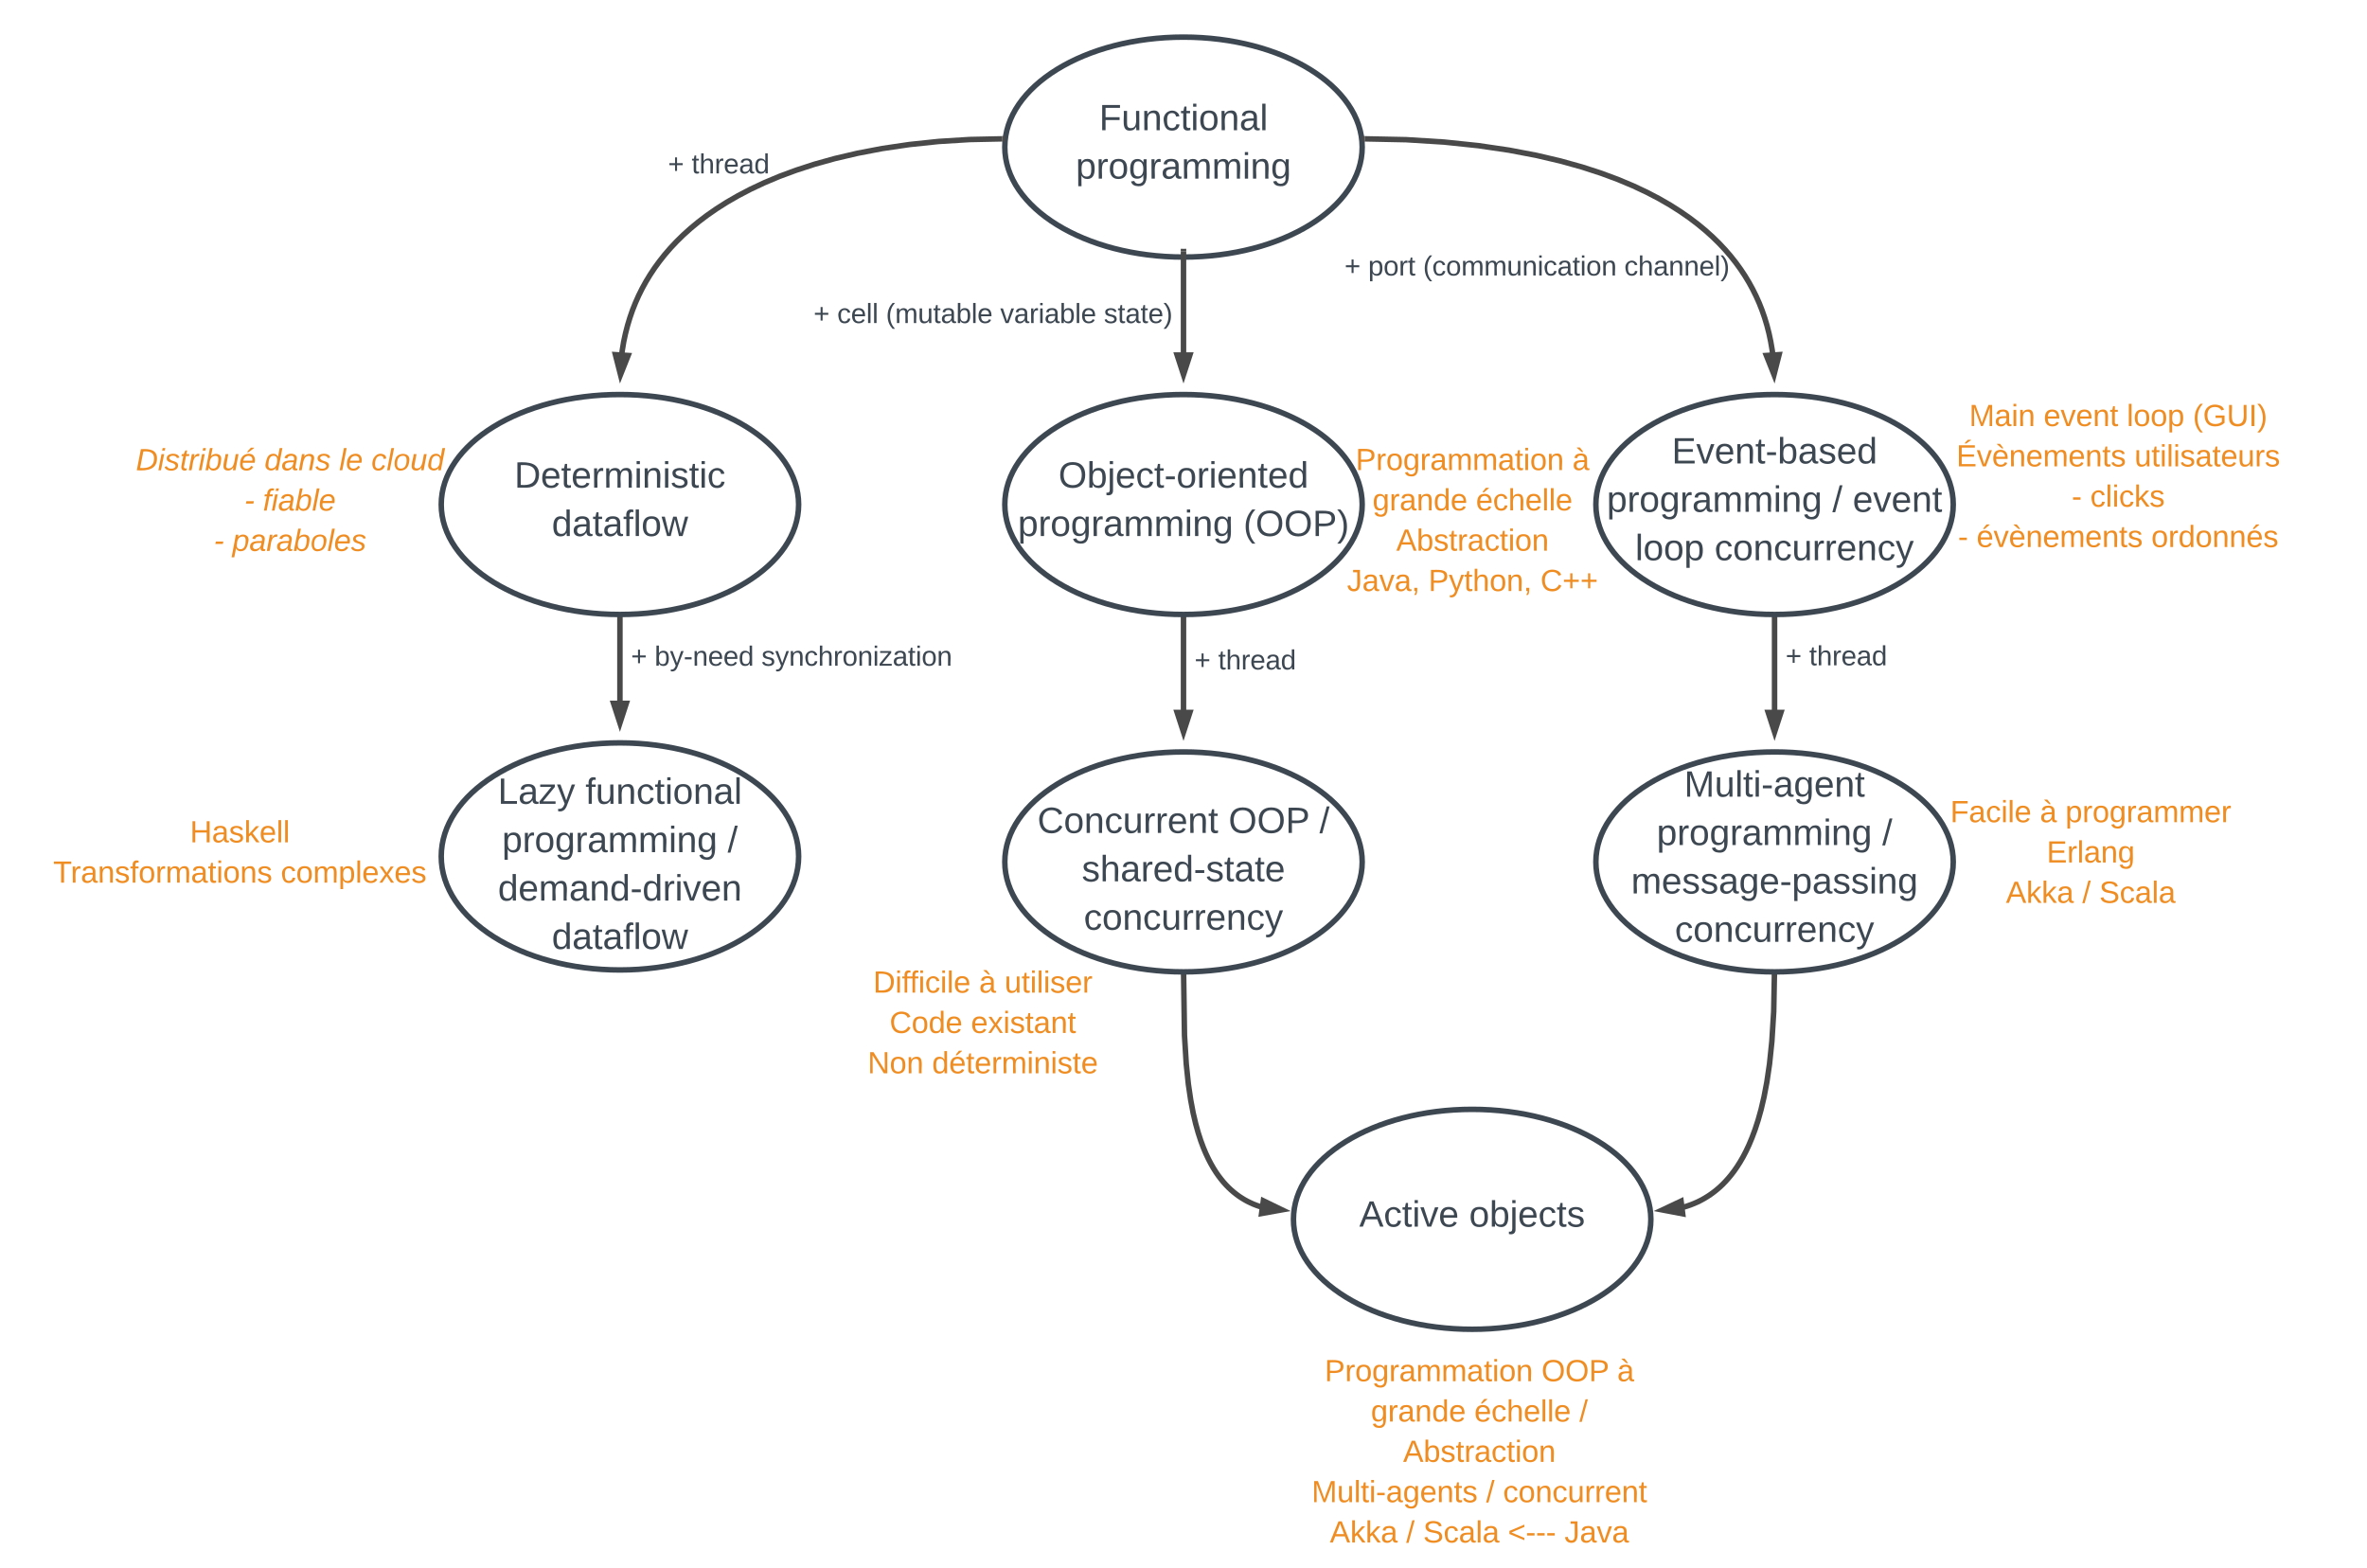 <svg xmlns="http://www.w3.org/2000/svg" xmlns:xlink="http://www.w3.org/1999/xlink" xmlns:lucid="lucid" width="1722" height="1140.33"><g transform="translate(181 -59)" lucid:page-tab-id="YGcM5DNywbTK"><g filter="url(#a)"><path d="M810 160c0 44.18-58.2 80-130 80s-130-35.82-130-80 58.2-80 130-80 130 35.82 130 80z" stroke="#3d4752" stroke-width="4" fill="#fff"/><use xlink:href="#b" transform="matrix(1,0,0,1,555,85) translate(63.63 62.733)"/><use xlink:href="#c" transform="matrix(1,0,0,1,555,85) translate(46.667 97.933)"/></g><path d="M548 160l-23.56.5-22.6 1.4-21.28 2.24-19.68 2.9-18.03 3.44-16.4 3.84-14.87 4.14-13.44 4.37-12.15 4.5-11 4.63-9.97 4.68-9.04 4.73-8.23 4.74-7.5 4.77-6.85 4.75-6.27 4.76-5.75 4.76-5.3 4.76-4.86 4.77-4.5 4.78-4.14 4.8-3.83 4.84-3.54 4.85-3.26 4.92-3.02 4.98-2.78 5.05-2.55 5.14-2.33 5.24-2.13 5.35-1.9 5.5-1.7 5.64-1.5 5.82-1.3 6-1.04 6.26-.35 2.73" stroke="#494949" stroke-width="4" fill="none"/><path d="M550 160v1.05l.05.9-2 .05-.1-4 2.1-.04z" fill="#494949"/><path d="M270.42 331.54l-3.7-14.53 9.24.6z" stroke="#494949" stroke-width="4" fill="#494949"/><use xlink:href="#d" transform="matrix(1,0,0,1,304.938,169.141) translate(0.005 16)"/><use xlink:href="#e" transform="matrix(1,0,0,1,304.938,169.141) translate(17.227 16)"/><path d="M680 242v74.53" stroke="#494949" stroke-width="4" fill="none"/><path d="M680 240l2-.02V242h-4v-2.04z" fill="#494949"/><path d="M680 331.53l-4.64-14.27h9.28z" stroke="#494949" stroke-width="4" fill="#494949"/><use xlink:href="#d" transform="matrix(1,0,0,1,410.833,278.001) translate(0.005 16)"/><use xlink:href="#f" transform="matrix(1,0,0,1,410.833,278.001) translate(17.227 16)"/><use xlink:href="#g" transform="matrix(1,0,0,1,410.833,278.001) translate(52.672 16)"/><use xlink:href="#h" transform="matrix(1,0,0,1,410.833,278.001) translate(135.838 16)"/><use xlink:href="#i" transform="matrix(1,0,0,1,410.833,278.001) translate(211.227 16)"/><path d="M812 160l30 .62 27.66 1.73 24.98 2.62 22.3 3.28 19.8 3.77 17.57 4.12 15.58 4.34 13.85 4.5 12.34 4.58 11.05 4.64 9.92 4.66 8.94 4.67 8.1 4.67 7.33 4.66 6.7 4.64 6.1 4.63 5.6 4.63 5.13 4.62 4.73 4.63 4.36 4.65 4.02 4.66 3.72 4.7 3.44 4.74 3.18 4.78 2.94 4.86 2.7 4.93 2.5 5.03 2.3 5.14 2.07 5.26 1.88 5.4 1.68 5.58 1.48 5.78 1.27 6 1.07 6.22.36 2.9" stroke="#494949" stroke-width="4" fill="none"/><path d="M812.05 158l-.1 4-2-.04.05-1.96v-1.05l-.05-1z" fill="#494949"/><path d="M1109.6 331.54l-5.55-13.94 9.25-.6z" stroke="#494949" stroke-width="4" fill="#494949"/><use xlink:href="#d" transform="matrix(1,0,0,1,797.116,243.403) translate(0.005 16)"/><use xlink:href="#j" transform="matrix(1,0,0,1,797.116,243.403) translate(17.227 16)"/><use xlink:href="#k" transform="matrix(1,0,0,1,797.116,243.403) translate(57.172 16)"/><use xlink:href="#l" transform="matrix(1,0,0,1,797.116,243.403) translate(203.561 16)"/><path d="M270 502v67.93" stroke="#494949" stroke-width="4" fill="none"/><path d="M270 500l2-.02V502h-4v-2.04z" fill="#494949"/><path d="M270 584.93l-4.64-14.27h9.28z" stroke="#494949" stroke-width="4" fill="#494949"/><use xlink:href="#d" transform="matrix(1,0,0,1,278,527.25) translate(0.005 16)"/><use xlink:href="#m" transform="matrix(1,0,0,1,278,527.25) translate(17.227 16)"/><use xlink:href="#n" transform="matrix(1,0,0,1,278,527.25) translate(94.949 16)"/><path d="M680 502v74.53" stroke="#494949" stroke-width="4" fill="none"/><path d="M680 500l2-.02V502h-4v-2.04z" fill="#494949"/><path d="M680 591.53l-4.64-14.27h9.28z" stroke="#494949" stroke-width="4" fill="#494949"/><use xlink:href="#d" transform="matrix(1,0,0,1,688,530) translate(0.005 16)"/><use xlink:href="#e" transform="matrix(1,0,0,1,688,530) translate(17.227 16)"/><path d="M1110 502v74.53" stroke="#494949" stroke-width="4" fill="none"/><path d="M1110 500l2-.02V502h-4v-2.04z" fill="#494949"/><path d="M1110 591.53l-4.64-14.27h9.28z" stroke="#494949" stroke-width="4" fill="#494949"/><use xlink:href="#d" transform="matrix(1,0,0,1,1118,527) translate(0.005 16)"/><use xlink:href="#e" transform="matrix(1,0,0,1,1118,527) translate(17.227 16)"/><path d="M680 762l.72 50.16 1.28 20.72 1.54 14.8 1.7 11.54 1.77 9.37 1.84 7.8 1.85 6.65 1.85 5.73 1.86 5 1.87 4.43 1.85 3.94 1.84 3.52 1.83 3.18 1.82 2.88 1.82 2.62 1.83 2.4 1.82 2.22 1.83 2.04 1.85 1.9 1.86 1.74 1.9 1.63 1.9 1.5 1.95 1.43 1.97 1.3 2.03 1.24 2.08 1.15 2.15 1.05 2.2 1 2.3.9 2.4.83 1.28.4" stroke="#494949" stroke-width="4" fill="none"/><path d="M680 760l1.97-.02.03 2-4 .05-.03-2.07z" fill="#494949"/><path d="M751.6 939.1l-14.78 2.65 1.27-9.2z" stroke="#494949" stroke-width="4" fill="#494949"/><path d="M1110 762l-.62 32.97-1.34 21.58-1.7 16.4-1.94 13.15-2.06 10.85-2.14 9.14-2.18 7.8-2.2 6.76-2.2 5.9-2.18 5.22-2.18 4.64-2.16 4.15-2.16 3.73-2.14 3.38-2.14 3.08-2.13 2.8-2.13 2.58-2.13 2.37-2.14 2.2-2.15 2.02-2.17 1.87-2.2 1.73-2.2 1.6-2.27 1.5-2.3 1.4-2.35 1.3-2.4 1.2-2.5 1.1-2.55 1.02-2.65.92-2.75.83-.4.1" stroke="#494949" stroke-width="4" fill="none"/><path d="M1110 760l2.04-.02-.04 2.06-4-.08.04-2z" fill="#494949"/><path d="M1028.42 939.18l13.57-6.4 1.16 9.2z" stroke="#494949" stroke-width="4" fill="#494949"/><g filter="url(#o)"><path d="M-120 361.5h300v117h-300z" fill="none"/><use xlink:href="#p" transform="matrix(1,0,0,1,-120,361.5) translate(37.84 33.611)"/><use xlink:href="#q" transform="matrix(1,0,0,1,-120,361.5) translate(131.42 33.611)"/><use xlink:href="#r" transform="matrix(1,0,0,1,-120,361.5) translate(185.741 33.611)"/><use xlink:href="#s" transform="matrix(1,0,0,1,-120,361.5) translate(209.136 33.611)"/><use xlink:href="#t" transform="matrix(1,0,0,1,-120,361.5) translate(116.759 62.944)"/><use xlink:href="#u" transform="matrix(1,0,0,1,-120,361.5) translate(130.278 62.944)"/><use xlink:href="#t" transform="matrix(1,0,0,1,-120,361.5) translate(94.537 92.278)"/><use xlink:href="#v" transform="matrix(1,0,0,1,-120,361.5) translate(108.056 92.278)"/></g><g filter="url(#a)"><path d="M400 420c0 44.18-58.2 80-130 80s-130-35.82-130-80 58.2-80 130-80 130 35.82 130 80z" stroke="#3d4752" stroke-width="4" fill="#fff"/><use xlink:href="#w" transform="matrix(1,0,0,1,145,345) translate(48.185 62.733)"/><use xlink:href="#x" transform="matrix(1,0,0,1,145,345) translate(75.444 97.933)"/></g><g filter="url(#y)"><path d="M-160 639h306.5v74H-160z" fill="none"/><use xlink:href="#z" transform="matrix(1,0,0,1,-160,639) translate(117.173 26.778)"/><use xlink:href="#A" transform="matrix(1,0,0,1,-160,639) translate(17.698 56.111)"/><use xlink:href="#B" transform="matrix(1,0,0,1,-160,639) translate(183.253 56.111)"/></g><g filter="url(#C)"><path d="M400 676c0 45.62-58.2 82.6-130 82.6S140 721.62 140 676s58.2-82.6 130-82.6 130 36.98 130 82.6z" stroke="#3d4752" stroke-width="4" fill="#fff"/><use xlink:href="#D" transform="matrix(1,0,0,1,145,598.4) translate(125 11.067)"/><use xlink:href="#E" transform="matrix(1,0,0,1,145,598.4) translate(36.185 39.333)"/><use xlink:href="#F" transform="matrix(1,0,0,1,145,598.4) translate(99.889 39.333)"/><use xlink:href="#G" transform="matrix(1,0,0,1,145,598.4) translate(39.259 74.533)"/><use xlink:href="#H" transform="matrix(1,0,0,1,145,598.4) translate(203.333 74.533)"/><use xlink:href="#I" transform="matrix(1,0,0,1,145,598.4) translate(36.259 109.733)"/><use xlink:href="#J" transform="matrix(1,0,0,1,145,598.4) translate(75.444 144.933)"/></g><g filter="url(#K)"><path d="M770.25 369h239.5v131h-239.5z" fill="none"/><use xlink:href="#L" transform="matrix(1,0,0,1,770.25,369) translate(34.969 25.944)"/><use xlink:href="#M" transform="matrix(1,0,0,1,770.25,369) translate(192.685 25.944)"/><use xlink:href="#N" transform="matrix(1,0,0,1,770.25,369) translate(47.253 55.278)"/><use xlink:href="#O" transform="matrix(1,0,0,1,770.25,369) translate(122.5 55.278)"/><use xlink:href="#P" transform="matrix(1,0,0,1,770.25,369) translate(64.506 84.611)"/><use xlink:href="#Q" transform="matrix(1,0,0,1,770.25,369) translate(28.673 113.944)"/><use xlink:href="#R" transform="matrix(1,0,0,1,770.25,369) translate(87.932 113.944)"/><use xlink:href="#S" transform="matrix(1,0,0,1,770.25,369) translate(169.414 113.944)"/></g><g filter="url(#a)"><path d="M810 420c0 44.18-58.2 80-130 80s-130-35.82-130-80 58.2-80 130-80 130 35.82 130 80z" stroke="#3d4752" stroke-width="4" fill="#fff"/><use xlink:href="#T" transform="matrix(1,0,0,1,555,345) translate(34.037 62.733)"/><use xlink:href="#U" transform="matrix(1,0,0,1,555,345) translate(4.519 97.933)"/><use xlink:href="#V" transform="matrix(1,0,0,1,555,345) translate(168.593 97.933)"/></g><g filter="url(#W)"><path d="M1200 340h320v124.5h-320z" fill="none"/><use xlink:href="#X" transform="matrix(1,0,0,1,1200,340) translate(51.543 22.944)"/><use xlink:href="#Y" transform="matrix(1,0,0,1,1200,340) translate(105.741 22.944)"/><use xlink:href="#Z" transform="matrix(1,0,0,1,1200,340) translate(166.235 22.944)"/><use xlink:href="#aa" transform="matrix(1,0,0,1,1200,340) translate(214.321 22.944)"/><use xlink:href="#ab" transform="matrix(1,0,0,1,1200,340) translate(42.253 52.278)"/><use xlink:href="#ac" transform="matrix(1,0,0,1,1200,340) translate(171.821 52.278)"/><use xlink:href="#ad" transform="matrix(1,0,0,1,1200,340) translate(126.142 81.611)"/><use xlink:href="#ae" transform="matrix(1,0,0,1,1200,340) translate(139.66 81.611)"/><use xlink:href="#af" transform="matrix(1,0,0,1,1200,340) translate(43.426 110.944)"/><use xlink:href="#ag" transform="matrix(1,0,0,1,1200,340) translate(56.944 110.944)"/><use xlink:href="#ah" transform="matrix(1,0,0,1,1200,340) translate(184.043 110.944)"/></g><g filter="url(#a)"><path d="M1240 420c0 44.18-58.2 80-130 80s-130-35.82-130-80 58.2-80 130-80 130 35.82 130 80z" stroke="#3d4752" stroke-width="4" fill="#fff"/><use xlink:href="#ai" transform="matrix(1,0,0,1,985,345) translate(50.222 45.133)"/><use xlink:href="#U" transform="matrix(1,0,0,1,985,345) translate(2.963 80.333)"/><use xlink:href="#aj" transform="matrix(1,0,0,1,985,345) translate(167.037 80.333)"/><use xlink:href="#ak" transform="matrix(1,0,0,1,985,345) translate(181.852 80.333)"/><use xlink:href="#al" transform="matrix(1,0,0,1,985,345) translate(23.63 115.533)"/><use xlink:href="#am" transform="matrix(1,0,0,1,985,345) translate(81.333 115.533)"/></g><g filter="url(#an)"><path d="M1200 632h280v88h-280z" fill="none"/><use xlink:href="#ao" transform="matrix(1,0,0,1,1200,632) translate(37.778 19.111)"/><use xlink:href="#ap" transform="matrix(1,0,0,1,1200,632) translate(103.025 19.111)"/><use xlink:href="#aq" transform="matrix(1,0,0,1,1200,632) translate(121.543 19.111)"/><use xlink:href="#ar" transform="matrix(1,0,0,1,1200,632) translate(107.963 48.444)"/><use xlink:href="#as" transform="matrix(1,0,0,1,1200,632) translate(78.302 77.778)"/><use xlink:href="#at" transform="matrix(1,0,0,1,1200,632) translate(133.858 77.778)"/><use xlink:href="#au" transform="matrix(1,0,0,1,1200,632) translate(146.204 77.778)"/></g><g filter="url(#a)"><path d="M1240 680c0 44.18-58.2 80-130 80s-130-35.82-130-80 58.2-80 130-80 130 35.82 130 80z" stroke="#3d4752" stroke-width="4" fill="#fff"/><use xlink:href="#av" transform="matrix(1,0,0,1,985,605) translate(59.222 27.533)"/><use xlink:href="#U" transform="matrix(1,0,0,1,985,605) translate(39.259 62.733)"/><use xlink:href="#aw" transform="matrix(1,0,0,1,985,605) translate(203.333 62.733)"/><use xlink:href="#ax" transform="matrix(1,0,0,1,985,605) translate(20.667 97.933)"/><use xlink:href="#am" transform="matrix(1,0,0,1,985,605) translate(52.481 133.133)"/></g><g filter="url(#ay)"><path d="M400 740h267.5v120H400z" fill="none"/><use xlink:href="#az" transform="matrix(1,0,0,1,400,740) translate(54.247 35.111)"/><use xlink:href="#ap" transform="matrix(1,0,0,1,400,740) translate(131.284 35.111)"/><use xlink:href="#aA" transform="matrix(1,0,0,1,400,740) translate(149.802 35.111)"/><use xlink:href="#aB" transform="matrix(1,0,0,1,400,740) translate(66.16 64.444)"/><use xlink:href="#aC" transform="matrix(1,0,0,1,400,740) translate(125.358 64.444)"/><use xlink:href="#aD" transform="matrix(1,0,0,1,400,740) translate(50.204 93.778)"/><use xlink:href="#aE" transform="matrix(1,0,0,1,400,740) translate(97.056 93.778)"/></g><g filter="url(#a)"><path d="M810 680c0 44.18-58.2 80-130 80s-130-35.82-130-80 58.2-80 130-80 130 35.82 130 80z" stroke="#3d4752" stroke-width="4" fill="#fff"/><use xlink:href="#aF" transform="matrix(1,0,0,1,555,605) translate(125 25.667)"/><use xlink:href="#aG" transform="matrix(1,0,0,1,555,605) translate(18.704 53.933)"/><use xlink:href="#aH" transform="matrix(1,0,0,1,555,605) translate(157.741 53.933)"/><use xlink:href="#aw" transform="matrix(1,0,0,1,555,605) translate(223.889 53.933)"/><use xlink:href="#aI" transform="matrix(1,0,0,1,555,605) translate(51 89.133)"/><use xlink:href="#am" transform="matrix(1,0,0,1,555,605) translate(52.481 124.333)"/></g><g filter="url(#aJ)"><path d="M770.25 1040h249.5v128h-249.5z" fill="none"/><use xlink:href="#L" transform="matrix(1,0,0,1,770.25,1040) translate(12.407 17.778)"/><use xlink:href="#aK" transform="matrix(1,0,0,1,770.25,1040) translate(170.123 17.778)"/><use xlink:href="#M" transform="matrix(1,0,0,1,770.25,1040) translate(225.247 17.778)"/><use xlink:href="#N" transform="matrix(1,0,0,1,770.25,1040) translate(46.08 47.111)"/><use xlink:href="#aL" transform="matrix(1,0,0,1,770.25,1040) translate(121.327 47.111)"/><use xlink:href="#aM" transform="matrix(1,0,0,1,770.25,1040) translate(197.747 47.111)"/><use xlink:href="#aN" transform="matrix(1,0,0,1,770.25,1040) translate(69.506 76.444)"/><use xlink:href="#aO" transform="matrix(1,0,0,1,770.25,1040) translate(2.963 105.778)"/><use xlink:href="#at" transform="matrix(1,0,0,1,770.25,1040) translate(129.877 105.778)"/><use xlink:href="#aP" transform="matrix(1,0,0,1,770.25,1040) translate(142.222 105.778)"/><use xlink:href="#as" transform="matrix(1,0,0,1,770.25,1040) translate(16.173 135.111)"/><use xlink:href="#at" transform="matrix(1,0,0,1,770.25,1040) translate(71.728 135.111)"/><use xlink:href="#aQ" transform="matrix(1,0,0,1,770.25,1040) translate(84.074 135.111)"/><use xlink:href="#aR" transform="matrix(1,0,0,1,770.25,1040) translate(145.741 135.111)"/><use xlink:href="#aS" transform="matrix(1,0,0,1,770.25,1040) translate(186.914 135.111)"/></g><g filter="url(#a)"><path d="M1020 940c0 44.18-58.2 80-130 80s-130-35.82-130-80 58.2-80 130-80 130 35.82 130 80z" stroke="#3d4752" stroke-width="4" fill="#fff"/><use xlink:href="#aT" transform="matrix(1,0,0,1,765,865) translate(42.852 80.333)"/><use xlink:href="#aU" transform="matrix(1,0,0,1,765,865) translate(122.778 80.333)"/></g><defs><path fill="#3d4752" d="M63-220v92h138v28H63V0H30v-248h175v28H63" id="aV"/><path fill="#3d4752" d="M84 4C-5 8 30-112 23-190h32v120c0 31 7 50 39 49 72-2 45-101 50-169h31l1 190h-30c-1-10 1-25-2-33-11 22-28 36-60 37" id="aW"/><path fill="#3d4752" d="M117-194c89-4 53 116 60 194h-32v-121c0-31-8-49-39-48C34-167 62-67 57 0H25l-1-190h30c1 10-1 24 2 32 11-22 29-35 61-36" id="aX"/><path fill="#3d4752" d="M96-169c-40 0-48 33-48 73s9 75 48 75c24 0 41-14 43-38l32 2c-6 37-31 61-74 61-59 0-76-41-82-99-10-93 101-131 147-64 4 7 5 14 7 22l-32 3c-4-21-16-35-41-35" id="aY"/><path fill="#3d4752" d="M59-47c-2 24 18 29 38 22v24C64 9 27 4 27-40v-127H5v-23h24l9-43h21v43h35v23H59v120" id="aZ"/><path fill="#3d4752" d="M24-231v-30h32v30H24zM24 0v-190h32V0H24" id="ba"/><path fill="#3d4752" d="M100-194c62-1 85 37 85 99 1 63-27 99-86 99S16-35 15-95c0-66 28-99 85-99zM99-20c44 1 53-31 53-75 0-43-8-75-51-75s-53 32-53 75 10 74 51 75" id="bb"/><path fill="#3d4752" d="M141-36C126-15 110 5 73 4 37 3 15-17 15-53c-1-64 63-63 125-63 3-35-9-54-41-54-24 1-41 7-42 31l-33-3c5-37 33-52 76-52 45 0 72 20 72 64v82c-1 20 7 32 28 27v20c-31 9-61-2-59-35zM48-53c0 20 12 33 32 33 41-3 63-29 60-74-43 2-92-5-92 41" id="bc"/><path fill="#3d4752" d="M24 0v-261h32V0H24" id="bd"/><g id="b"><use transform="matrix(0.074,0,0,0.074,0,0)" xlink:href="#aV"/><use transform="matrix(0.074,0,0,0.074,16.222,0)" xlink:href="#aW"/><use transform="matrix(0.074,0,0,0.074,31.037,0)" xlink:href="#aX"/><use transform="matrix(0.074,0,0,0.074,45.852,0)" xlink:href="#aY"/><use transform="matrix(0.074,0,0,0.074,59.185,0)" xlink:href="#aZ"/><use transform="matrix(0.074,0,0,0.074,66.593,0)" xlink:href="#ba"/><use transform="matrix(0.074,0,0,0.074,72.444,0)" xlink:href="#bb"/><use transform="matrix(0.074,0,0,0.074,87.259,0)" xlink:href="#aX"/><use transform="matrix(0.074,0,0,0.074,102.074,0)" xlink:href="#bc"/><use transform="matrix(0.074,0,0,0.074,116.889,0)" xlink:href="#bd"/></g><path fill="#3d4752" d="M115-194c55 1 70 41 70 98S169 2 115 4C84 4 66-9 55-30l1 105H24l-1-265h31l2 30c10-21 28-34 59-34zm-8 174c40 0 45-34 45-75s-6-73-45-74c-42 0-51 32-51 76 0 43 10 73 51 73" id="be"/><path fill="#3d4752" d="M114-163C36-179 61-72 57 0H25l-1-190h30c1 12-1 29 2 39 6-27 23-49 58-41v29" id="bf"/><path fill="#3d4752" d="M177-190C167-65 218 103 67 71c-23-6-38-20-44-43l32-5c15 47 100 32 89-28v-30C133-14 115 1 83 1 29 1 15-40 15-95c0-56 16-97 71-98 29-1 48 16 59 35 1-10 0-23 2-32h30zM94-22c36 0 50-32 50-73 0-42-14-75-50-75-39 0-46 34-46 75s6 73 46 73" id="bg"/><path fill="#3d4752" d="M210-169c-67 3-38 105-44 169h-31v-121c0-29-5-50-35-48C34-165 62-65 56 0H25l-1-190h30c1 10-1 24 2 32 10-44 99-50 107 0 11-21 27-35 58-36 85-2 47 119 55 194h-31v-121c0-29-5-49-35-48" id="bh"/><g id="c"><use transform="matrix(0.074,0,0,0.074,0,0)" xlink:href="#be"/><use transform="matrix(0.074,0,0,0.074,14.815,0)" xlink:href="#bf"/><use transform="matrix(0.074,0,0,0.074,23.63,0)" xlink:href="#bb"/><use transform="matrix(0.074,0,0,0.074,38.444,0)" xlink:href="#bg"/><use transform="matrix(0.074,0,0,0.074,53.259,0)" xlink:href="#bf"/><use transform="matrix(0.074,0,0,0.074,62.074,0)" xlink:href="#bc"/><use transform="matrix(0.074,0,0,0.074,76.889,0)" xlink:href="#bh"/><use transform="matrix(0.074,0,0,0.074,99.037,0)" xlink:href="#bh"/><use transform="matrix(0.074,0,0,0.074,121.185,0)" xlink:href="#ba"/><use transform="matrix(0.074,0,0,0.074,127.037,0)" xlink:href="#aX"/><use transform="matrix(0.074,0,0,0.074,141.852,0)" xlink:href="#bg"/></g><filter id="a" filterUnits="objectBoundingBox" x="-.04" y="-.03" width="1.08" height="1.13"><feOffset result="offOut" in="SourceAlpha" dy="6"/><feGaussianBlur result="blurOut" in="offOut" stdDeviation="5"/><feColorMatrix result="colorOut" in="blurOut" values="0 0 0 0 0 0 0 0 0 0 0 0 0 0 0 0 0 0 0.169 0"/><feBlend in="SourceGraphic" in2="colorOut"/></filter><path fill="#3d4752" d="M118-107v75H92v-75H18v-26h74v-75h26v75h74v26h-74" id="bi"/><use transform="matrix(0.056,0,0,0.056,0,0)" xlink:href="#bi" id="d"/><path fill="#3d4752" d="M106-169C34-169 62-67 57 0H25v-261h32l-1 103c12-21 28-36 61-36 89 0 53 116 60 194h-32v-121c2-32-8-49-39-48" id="bj"/><path fill="#3d4752" d="M100-194c63 0 86 42 84 106H49c0 40 14 67 53 68 26 1 43-12 49-29l28 8c-11 28-37 45-77 45C44 4 14-33 15-96c1-61 26-98 85-98zm52 81c6-60-76-77-97-28-3 7-6 17-6 28h103" id="bk"/><path fill="#3d4752" d="M85-194c31 0 48 13 60 33l-1-100h32l1 261h-30c-2-10 0-23-3-31C134-8 116 4 85 4 32 4 16-35 15-94c0-66 23-100 70-100zm9 24c-40 0-46 34-46 75 0 40 6 74 45 74 42 0 51-32 51-76 0-42-9-74-50-73" id="bl"/><g id="e"><use transform="matrix(0.056,0,0,0.056,0,0)" xlink:href="#aZ"/><use transform="matrix(0.056,0,0,0.056,5.556,0)" xlink:href="#bj"/><use transform="matrix(0.056,0,0,0.056,16.667,0)" xlink:href="#bf"/><use transform="matrix(0.056,0,0,0.056,23.278,0)" xlink:href="#bk"/><use transform="matrix(0.056,0,0,0.056,34.389,0)" xlink:href="#bc"/><use transform="matrix(0.056,0,0,0.056,45.5,0)" xlink:href="#bl"/></g><g id="f"><use transform="matrix(0.056,0,0,0.056,0,0)" xlink:href="#aY"/><use transform="matrix(0.056,0,0,0.056,10,0)" xlink:href="#bk"/><use transform="matrix(0.056,0,0,0.056,21.111,0)" xlink:href="#bd"/><use transform="matrix(0.056,0,0,0.056,25.5,0)" xlink:href="#bd"/></g><path fill="#3d4752" d="M87 75C49 33 22-17 22-94c0-76 28-126 65-167h31c-38 41-64 92-64 168S80 34 118 75H87" id="bm"/><path fill="#3d4752" d="M115-194c53 0 69 39 70 98 0 66-23 100-70 100C84 3 66-7 56-30L54 0H23l1-261h32v101c10-23 28-34 59-34zm-8 174c40 0 45-34 45-75 0-40-5-75-45-74-42 0-51 32-51 76 0 43 10 73 51 73" id="bn"/><g id="g"><use transform="matrix(0.056,0,0,0.056,0,0)" xlink:href="#bm"/><use transform="matrix(0.056,0,0,0.056,6.611,0)" xlink:href="#bh"/><use transform="matrix(0.056,0,0,0.056,23.222,0)" xlink:href="#aW"/><use transform="matrix(0.056,0,0,0.056,34.333,0)" xlink:href="#aZ"/><use transform="matrix(0.056,0,0,0.056,39.889,0)" xlink:href="#bc"/><use transform="matrix(0.056,0,0,0.056,51,0)" xlink:href="#bn"/><use transform="matrix(0.056,0,0,0.056,62.111,0)" xlink:href="#bd"/><use transform="matrix(0.056,0,0,0.056,66.5,0)" xlink:href="#bk"/></g><path fill="#3d4752" d="M108 0H70L1-190h34L89-25l56-165h34" id="bo"/><g id="h"><use transform="matrix(0.056,0,0,0.056,0,0)" xlink:href="#bo"/><use transform="matrix(0.056,0,0,0.056,10,0)" xlink:href="#bc"/><use transform="matrix(0.056,0,0,0.056,21.111,0)" xlink:href="#bf"/><use transform="matrix(0.056,0,0,0.056,27.722,0)" xlink:href="#ba"/><use transform="matrix(0.056,0,0,0.056,32.111,0)" xlink:href="#bc"/><use transform="matrix(0.056,0,0,0.056,43.222,0)" xlink:href="#bn"/><use transform="matrix(0.056,0,0,0.056,54.333,0)" xlink:href="#bd"/><use transform="matrix(0.056,0,0,0.056,58.722,0)" xlink:href="#bk"/></g><path fill="#3d4752" d="M135-143c-3-34-86-38-87 0 15 53 115 12 119 90S17 21 10-45l28-5c4 36 97 45 98 0-10-56-113-15-118-90-4-57 82-63 122-42 12 7 21 19 24 35" id="bp"/><path fill="#3d4752" d="M33-261c38 41 65 92 65 168S71 34 33 75H2C39 34 66-17 66-93S39-220 2-261h31" id="bq"/><g id="i"><use transform="matrix(0.056,0,0,0.056,0,0)" xlink:href="#bp"/><use transform="matrix(0.056,0,0,0.056,10,0)" xlink:href="#aZ"/><use transform="matrix(0.056,0,0,0.056,15.556,0)" xlink:href="#bc"/><use transform="matrix(0.056,0,0,0.056,26.667,0)" xlink:href="#aZ"/><use transform="matrix(0.056,0,0,0.056,32.222,0)" xlink:href="#bk"/><use transform="matrix(0.056,0,0,0.056,43.333,0)" xlink:href="#bq"/></g><g id="j"><use transform="matrix(0.056,0,0,0.056,0,0)" xlink:href="#be"/><use transform="matrix(0.056,0,0,0.056,11.111,0)" xlink:href="#bb"/><use transform="matrix(0.056,0,0,0.056,22.222,0)" xlink:href="#bf"/><use transform="matrix(0.056,0,0,0.056,28.833,0)" xlink:href="#aZ"/></g><g id="k"><use transform="matrix(0.056,0,0,0.056,0,0)" xlink:href="#bm"/><use transform="matrix(0.056,0,0,0.056,6.611,0)" xlink:href="#aY"/><use transform="matrix(0.056,0,0,0.056,16.611,0)" xlink:href="#bb"/><use transform="matrix(0.056,0,0,0.056,27.722,0)" xlink:href="#bh"/><use transform="matrix(0.056,0,0,0.056,44.333,0)" xlink:href="#bh"/><use transform="matrix(0.056,0,0,0.056,60.944,0)" xlink:href="#aW"/><use transform="matrix(0.056,0,0,0.056,72.056,0)" xlink:href="#aX"/><use transform="matrix(0.056,0,0,0.056,83.167,0)" xlink:href="#ba"/><use transform="matrix(0.056,0,0,0.056,87.556,0)" xlink:href="#aY"/><use transform="matrix(0.056,0,0,0.056,97.556,0)" xlink:href="#bc"/><use transform="matrix(0.056,0,0,0.056,108.667,0)" xlink:href="#aZ"/><use transform="matrix(0.056,0,0,0.056,114.222,0)" xlink:href="#ba"/><use transform="matrix(0.056,0,0,0.056,118.611,0)" xlink:href="#bb"/><use transform="matrix(0.056,0,0,0.056,129.722,0)" xlink:href="#aX"/></g><g id="l"><use transform="matrix(0.056,0,0,0.056,0,0)" xlink:href="#aY"/><use transform="matrix(0.056,0,0,0.056,10,0)" xlink:href="#bj"/><use transform="matrix(0.056,0,0,0.056,21.111,0)" xlink:href="#bc"/><use transform="matrix(0.056,0,0,0.056,32.222,0)" xlink:href="#aX"/><use transform="matrix(0.056,0,0,0.056,43.333,0)" xlink:href="#aX"/><use transform="matrix(0.056,0,0,0.056,54.444,0)" xlink:href="#bk"/><use transform="matrix(0.056,0,0,0.056,65.556,0)" xlink:href="#bd"/><use transform="matrix(0.056,0,0,0.056,69.944,0)" xlink:href="#bq"/></g><path fill="#3d4752" d="M179-190L93 31C79 59 56 82 12 73V49c39 6 53-20 64-50L1-190h34L92-34l54-156h33" id="br"/><path fill="#3d4752" d="M16-82v-28h88v28H16" id="bs"/><g id="m"><use transform="matrix(0.056,0,0,0.056,0,0)" xlink:href="#bn"/><use transform="matrix(0.056,0,0,0.056,11.111,0)" xlink:href="#br"/><use transform="matrix(0.056,0,0,0.056,21.111,0)" xlink:href="#bs"/><use transform="matrix(0.056,0,0,0.056,27.722,0)" xlink:href="#aX"/><use transform="matrix(0.056,0,0,0.056,38.833,0)" xlink:href="#bk"/><use transform="matrix(0.056,0,0,0.056,49.944,0)" xlink:href="#bk"/><use transform="matrix(0.056,0,0,0.056,61.056,0)" xlink:href="#bl"/></g><path fill="#3d4752" d="M9 0v-24l116-142H16v-24h144v24L44-24h123V0H9" id="bt"/><g id="n"><use transform="matrix(0.056,0,0,0.056,0,0)" xlink:href="#bp"/><use transform="matrix(0.056,0,0,0.056,10,0)" xlink:href="#br"/><use transform="matrix(0.056,0,0,0.056,20,0)" xlink:href="#aX"/><use transform="matrix(0.056,0,0,0.056,31.111,0)" xlink:href="#aY"/><use transform="matrix(0.056,0,0,0.056,41.111,0)" xlink:href="#bj"/><use transform="matrix(0.056,0,0,0.056,52.222,0)" xlink:href="#bf"/><use transform="matrix(0.056,0,0,0.056,58.833,0)" xlink:href="#bb"/><use transform="matrix(0.056,0,0,0.056,69.944,0)" xlink:href="#aX"/><use transform="matrix(0.056,0,0,0.056,81.056,0)" xlink:href="#ba"/><use transform="matrix(0.056,0,0,0.056,85.444,0)" xlink:href="#bt"/><use transform="matrix(0.056,0,0,0.056,95.444,0)" xlink:href="#bc"/><use transform="matrix(0.056,0,0,0.056,106.556,0)" xlink:href="#aZ"/><use transform="matrix(0.056,0,0,0.056,112.111,0)" xlink:href="#ba"/><use transform="matrix(0.056,0,0,0.056,116.5,0)" xlink:href="#bb"/><use transform="matrix(0.056,0,0,0.056,127.611,0)" xlink:href="#aX"/></g><path fill="#ef8d22" d="M248-139C247-14 144 9 11 0l48-248c105-6 190 8 189 109zm-34 0c1-70-52-87-126-82L50-27c98 7 163-21 164-112" id="bu"/><path fill="#ef8d22" d="M50-231l6-30h32l-6 30H50zM6 0l37-190h31L37 0H6" id="bv"/><path fill="#ef8d22" d="M55-144c13 50 104 24 104 88C159 21 15 23 1-39l26-10c6 40 102 42 102-4-13-50-104-23-104-87 0-71 143-71 148-8l-29 4c-5-35-85-37-89 0" id="bw"/><path fill="#ef8d22" d="M51-54c-9 22 5 41 31 30L79-1C43 14 10-4 19-52l22-115H19l5-23h22l19-43h21l-9 43h35l-4 23H73" id="bx"/><path fill="#ef8d22" d="M66-151c12-25 30-51 66-40l-6 26C45-176 58-65 38 0H6l36-190h30" id="by"/><path fill="#ef8d22" d="M68-162c25-46 127-43 121 31C183-60 169 1 98 4 69 5 53-11 43-31L36 0H5l52-261h31zm88 36c2-27-9-43-34-43-55 0-70 51-70 103 0 29 15 45 43 46 52 0 58-58 61-106" id="bz"/><path fill="#ef8d22" d="M67 3c-93-2-31-127-26-193h32L48-50c-3 39 53 32 70 12 30-34 30-101 43-152h32L157 0h-30c1-10 6-24 4-33-14 20-29 37-64 36" id="bA"/><path fill="#ef8d22" d="M111-194c62-3 86 47 72 106H45c-7 38 6 69 45 68 27-1 43-14 53-32l24 11C152-15 129 4 87 4 38 3 12-23 12-71c0-70 32-119 99-123zm44 81c14-66-71-72-95-28-4 8-8 17-11 28h106zm-61-98c10-23 31-35 45-54h38l-1 5-66 49H94" id="bB"/><g id="p"><use transform="matrix(0.062,0,0,0.062,0,0)" xlink:href="#bu"/><use transform="matrix(0.062,0,0,0.062,15.988,0)" xlink:href="#bv"/><use transform="matrix(0.062,0,0,0.062,20.864,0)" xlink:href="#bw"/><use transform="matrix(0.062,0,0,0.062,31.975,0)" xlink:href="#bx"/><use transform="matrix(0.062,0,0,0.062,38.148,0)" xlink:href="#by"/><use transform="matrix(0.062,0,0,0.062,45.494,0)" xlink:href="#bv"/><use transform="matrix(0.062,0,0,0.062,50.37,0)" xlink:href="#bz"/><use transform="matrix(0.062,0,0,0.062,62.716,0)" xlink:href="#bA"/><use transform="matrix(0.062,0,0,0.062,75.062,0)" xlink:href="#bB"/></g><path fill="#ef8d22" d="M133-28C103 26-5 8 13-77c13-62 24-115 90-117 29-1 46 15 56 35l19-102h32L160 0h-30zM45-64c-2 27 10 43 35 43 54-1 69-50 69-103 0-29-15-46-42-46-53-1-58 58-62 106" id="bC"/><path fill="#ef8d22" d="M165-48c-4 18 1 34 23 27l-3 20c-29 8-62 0-52-35h-2C116-14 99 4 63 4 30 4 8-16 8-49c0-68 71-67 138-67 10-26 0-56-31-54-26 1-42 9-47 31l-32-5c8-67 160-71 144 15-5 28-9 54-15 81zM42-50c3 52 80 24 89-6 7-12 7-24 11-38-47 1-103-4-100 44" id="bD"/><path fill="#ef8d22" d="M67-158c22-48 132-52 116 29L158 0h-32l25-140c3-38-53-32-70-12C52-117 51-52 38 0H6l36-190h30" id="bE"/><g id="q"><use transform="matrix(0.062,0,0,0.062,0,0)" xlink:href="#bC"/><use transform="matrix(0.062,0,0,0.062,12.346,0)" xlink:href="#bD"/><use transform="matrix(0.062,0,0,0.062,24.691,0)" xlink:href="#bE"/><use transform="matrix(0.062,0,0,0.062,37.037,0)" xlink:href="#bw"/></g><path fill="#ef8d22" d="M6 0l50-261h32L37 0H6" id="bF"/><path fill="#ef8d22" d="M111-194c62-3 86 47 72 106H45c-7 38 6 69 45 68 27-1 43-14 53-32l24 11C152-15 129 4 87 4 38 3 12-23 12-71c0-70 32-119 99-123zm44 81c14-66-71-72-95-28-4 8-8 17-11 28h106" id="bG"/><g id="r"><use transform="matrix(0.062,0,0,0.062,0,0)" xlink:href="#bF"/><use transform="matrix(0.062,0,0,0.062,4.877,0)" xlink:href="#bG"/></g><path fill="#ef8d22" d="M44-68c0 29 11 47 38 47 30 0 42-19 51-41l28 9C148-21 126 4 82 4 31 4 10-29 12-85c3-77 74-140 146-93 12 8 15 23 18 40l-31 5c-1-22-13-36-36-36-52 0-65 49-65 101" id="bH"/><path fill="#ef8d22" d="M30-147c31-64 166-65 159 27C183-49 158 1 86 4 9 8 1-88 30-147zM88-20c53 0 68-48 68-100 0-31-11-51-44-50-52 1-68 46-68 97 0 32 13 53 44 53" id="bI"/><g id="s"><use transform="matrix(0.062,0,0,0.062,0,0)" xlink:href="#bH"/><use transform="matrix(0.062,0,0,0.062,11.111,0)" xlink:href="#bF"/><use transform="matrix(0.062,0,0,0.062,15.988,0)" xlink:href="#bI"/><use transform="matrix(0.062,0,0,0.062,28.333,0)" xlink:href="#bA"/><use transform="matrix(0.062,0,0,0.062,40.679,0)" xlink:href="#bC"/></g><path fill="#ef8d22" d="M18-82l6-28h88l-6 28H18" id="bJ"/><use transform="matrix(0.062,0,0,0.062,0,0)" xlink:href="#bJ" id="t"/><path fill="#ef8d22" d="M76-167L44 0H12l33-167H18l4-23h27c3-47 25-81 82-69l-4 24c-35-8-44 15-46 45h37l-5 23H76" id="bK"/><g id="u"><use transform="matrix(0.062,0,0,0.062,0,0)" xlink:href="#bK"/><use transform="matrix(0.062,0,0,0.062,6.173,0)" xlink:href="#bv"/><use transform="matrix(0.062,0,0,0.062,11.049,0)" xlink:href="#bD"/><use transform="matrix(0.062,0,0,0.062,23.395,0)" xlink:href="#bz"/><use transform="matrix(0.062,0,0,0.062,35.741,0)" xlink:href="#bF"/><use transform="matrix(0.062,0,0,0.062,40.617,0)" xlink:href="#bG"/></g><path fill="#ef8d22" d="M67-162c32-53 139-36 121 50C175-51 163 2 97 4 68 4 52-11 42-31 38 6 28 39 22 75H-9l50-265h29c-1 10 0 20-3 28zm89 36c0-26-10-43-35-43-54 0-67 50-69 103-1 29 14 45 42 46 53 0 62-58 62-106" id="bL"/><g id="v"><use transform="matrix(0.062,0,0,0.062,0,0)" xlink:href="#bL"/><use transform="matrix(0.062,0,0,0.062,12.346,0)" xlink:href="#bD"/><use transform="matrix(0.062,0,0,0.062,24.691,0)" xlink:href="#by"/><use transform="matrix(0.062,0,0,0.062,32.037,0)" xlink:href="#bD"/><use transform="matrix(0.062,0,0,0.062,44.383,0)" xlink:href="#bz"/><use transform="matrix(0.062,0,0,0.062,56.728,0)" xlink:href="#bI"/><use transform="matrix(0.062,0,0,0.062,69.074,0)" xlink:href="#bF"/><use transform="matrix(0.062,0,0,0.062,73.951,0)" xlink:href="#bG"/><use transform="matrix(0.062,0,0,0.062,86.296,0)" xlink:href="#bw"/></g><filter id="o" filterUnits="objectBoundingBox" x="-.03" y="-.03" width="1.07" height="1.17"><feOffset result="offOut" in="SourceAlpha" dy="6"/><feGaussianBlur result="blurOut" in="offOut" stdDeviation="5"/><feColorMatrix result="colorOut" in="blurOut" values="0 0 0 0 0 0 0 0 0 0 0 0 0 0 0 0 0 0 0.169 0"/><feBlend in="SourceGraphic" in2="colorOut"/></filter><path fill="#3d4752" d="M30-248c118-7 216 8 213 122C240-48 200 0 122 0H30v-248zM63-27c89 8 146-16 146-99s-60-101-146-95v194" id="bM"/><g id="w"><use transform="matrix(0.074,0,0,0.074,0,0)" xlink:href="#bM"/><use transform="matrix(0.074,0,0,0.074,19.185,0)" xlink:href="#bk"/><use transform="matrix(0.074,0,0,0.074,34,0)" xlink:href="#aZ"/><use transform="matrix(0.074,0,0,0.074,41.407,0)" xlink:href="#bk"/><use transform="matrix(0.074,0,0,0.074,56.222,0)" xlink:href="#bf"/><use transform="matrix(0.074,0,0,0.074,65.037,0)" xlink:href="#bh"/><use transform="matrix(0.074,0,0,0.074,87.185,0)" xlink:href="#ba"/><use transform="matrix(0.074,0,0,0.074,93.037,0)" xlink:href="#aX"/><use transform="matrix(0.074,0,0,0.074,107.852,0)" xlink:href="#ba"/><use transform="matrix(0.074,0,0,0.074,113.704,0)" xlink:href="#bp"/><use transform="matrix(0.074,0,0,0.074,127.037,0)" xlink:href="#aZ"/><use transform="matrix(0.074,0,0,0.074,134.444,0)" xlink:href="#ba"/><use transform="matrix(0.074,0,0,0.074,140.296,0)" xlink:href="#aY"/></g><path fill="#3d4752" d="M101-234c-31-9-42 10-38 44h38v23H63V0H32v-167H5v-23h27c-7-52 17-82 69-68v24" id="bN"/><path fill="#3d4752" d="M206 0h-36l-40-164L89 0H53L-1-190h32L70-26l43-164h34l41 164 42-164h31" id="bO"/><g id="x"><use transform="matrix(0.074,0,0,0.074,0,0)" xlink:href="#bl"/><use transform="matrix(0.074,0,0,0.074,14.815,0)" xlink:href="#bc"/><use transform="matrix(0.074,0,0,0.074,29.63,0)" xlink:href="#aZ"/><use transform="matrix(0.074,0,0,0.074,37.037,0)" xlink:href="#bc"/><use transform="matrix(0.074,0,0,0.074,51.852,0)" xlink:href="#bN"/><use transform="matrix(0.074,0,0,0.074,59.259,0)" xlink:href="#bd"/><use transform="matrix(0.074,0,0,0.074,65.111,0)" xlink:href="#bb"/><use transform="matrix(0.074,0,0,0.074,79.926,0)" xlink:href="#bO"/></g><path fill="#ef8d22" d="M197 0v-115H63V0H30v-248h33v105h134v-105h34V0h-34" id="bP"/><path fill="#ef8d22" d="M141-36C126-15 110 5 73 4 37 3 15-17 15-53c-1-64 63-63 125-63 3-35-9-54-41-54-24 1-41 7-42 31l-33-3c5-37 33-52 76-52 45 0 72 20 72 64v82c-1 20 7 32 28 27v20c-31 9-61-2-59-35zM48-53c0 20 12 33 32 33 41-3 63-29 60-74-43 2-92-5-92 41" id="bQ"/><path fill="#ef8d22" d="M135-143c-3-34-86-38-87 0 15 53 115 12 119 90S17 21 10-45l28-5c4 36 97 45 98 0-10-56-113-15-118-90-4-57 82-63 122-42 12 7 21 19 24 35" id="bR"/><path fill="#ef8d22" d="M143 0L79-87 56-68V0H24v-261h32v163l83-92h37l-77 82L181 0h-38" id="bS"/><path fill="#ef8d22" d="M100-194c63 0 86 42 84 106H49c0 40 14 67 53 68 26 1 43-12 49-29l28 8c-11 28-37 45-77 45C44 4 14-33 15-96c1-61 26-98 85-98zm52 81c6-60-76-77-97-28-3 7-6 17-6 28h103" id="bT"/><path fill="#ef8d22" d="M24 0v-261h32V0H24" id="bU"/><g id="z"><use transform="matrix(0.062,0,0,0.062,0,0)" xlink:href="#bP"/><use transform="matrix(0.062,0,0,0.062,15.988,0)" xlink:href="#bQ"/><use transform="matrix(0.062,0,0,0.062,28.333,0)" xlink:href="#bR"/><use transform="matrix(0.062,0,0,0.062,39.444,0)" xlink:href="#bS"/><use transform="matrix(0.062,0,0,0.062,50.556,0)" xlink:href="#bT"/><use transform="matrix(0.062,0,0,0.062,62.901,0)" xlink:href="#bU"/><use transform="matrix(0.062,0,0,0.062,67.778,0)" xlink:href="#bU"/></g><path fill="#ef8d22" d="M127-220V0H93v-220H8v-28h204v28h-85" id="bV"/><path fill="#ef8d22" d="M114-163C36-179 61-72 57 0H25l-1-190h30c1 12-1 29 2 39 6-27 23-49 58-41v29" id="bW"/><path fill="#ef8d22" d="M117-194c89-4 53 116 60 194h-32v-121c0-31-8-49-39-48C34-167 62-67 57 0H25l-1-190h30c1 10-1 24 2 32 11-22 29-35 61-36" id="bX"/><path fill="#ef8d22" d="M101-234c-31-9-42 10-38 44h38v23H63V0H32v-167H5v-23h27c-7-52 17-82 69-68v24" id="bY"/><path fill="#ef8d22" d="M100-194c62-1 85 37 85 99 1 63-27 99-86 99S16-35 15-95c0-66 28-99 85-99zM99-20c44 1 53-31 53-75 0-43-8-75-51-75s-53 32-53 75 10 74 51 75" id="bZ"/><path fill="#ef8d22" d="M210-169c-67 3-38 105-44 169h-31v-121c0-29-5-50-35-48C34-165 62-65 56 0H25l-1-190h30c1 10-1 24 2 32 10-44 99-50 107 0 11-21 27-35 58-36 85-2 47 119 55 194h-31v-121c0-29-5-49-35-48" id="ca"/><path fill="#ef8d22" d="M59-47c-2 24 18 29 38 22v24C64 9 27 4 27-40v-127H5v-23h24l9-43h21v43h35v23H59v120" id="cb"/><path fill="#ef8d22" d="M24-231v-30h32v30H24zM24 0v-190h32V0H24" id="cc"/><g id="A"><use transform="matrix(0.062,0,0,0.062,0,0)" xlink:href="#bV"/><use transform="matrix(0.062,0,0,0.062,12.716,0)" xlink:href="#bW"/><use transform="matrix(0.062,0,0,0.062,20.062,0)" xlink:href="#bQ"/><use transform="matrix(0.062,0,0,0.062,32.407,0)" xlink:href="#bX"/><use transform="matrix(0.062,0,0,0.062,44.753,0)" xlink:href="#bR"/><use transform="matrix(0.062,0,0,0.062,55.864,0)" xlink:href="#bY"/><use transform="matrix(0.062,0,0,0.062,62.037,0)" xlink:href="#bZ"/><use transform="matrix(0.062,0,0,0.062,74.383,0)" xlink:href="#bW"/><use transform="matrix(0.062,0,0,0.062,81.728,0)" xlink:href="#ca"/><use transform="matrix(0.062,0,0,0.062,100.185,0)" xlink:href="#bQ"/><use transform="matrix(0.062,0,0,0.062,112.531,0)" xlink:href="#cb"/><use transform="matrix(0.062,0,0,0.062,118.704,0)" xlink:href="#cc"/><use transform="matrix(0.062,0,0,0.062,123.58,0)" xlink:href="#bZ"/><use transform="matrix(0.062,0,0,0.062,135.926,0)" xlink:href="#bX"/><use transform="matrix(0.062,0,0,0.062,148.272,0)" xlink:href="#bR"/></g><path fill="#ef8d22" d="M96-169c-40 0-48 33-48 73s9 75 48 75c24 0 41-14 43-38l32 2c-6 37-31 61-74 61-59 0-76-41-82-99-10-93 101-131 147-64 4 7 5 14 7 22l-32 3c-4-21-16-35-41-35" id="cd"/><path fill="#ef8d22" d="M115-194c55 1 70 41 70 98S169 2 115 4C84 4 66-9 55-30l1 105H24l-1-265h31l2 30c10-21 28-34 59-34zm-8 174c40 0 45-34 45-75s-6-73-45-74c-42 0-51 32-51 76 0 43 10 73 51 73" id="ce"/><path fill="#ef8d22" d="M141 0L90-78 38 0H4l68-98-65-92h35l48 74 47-74h35l-64 92 68 98h-35" id="cf"/><g id="B"><use transform="matrix(0.062,0,0,0.062,0,0)" xlink:href="#cd"/><use transform="matrix(0.062,0,0,0.062,11.111,0)" xlink:href="#bZ"/><use transform="matrix(0.062,0,0,0.062,23.457,0)" xlink:href="#ca"/><use transform="matrix(0.062,0,0,0.062,41.914,0)" xlink:href="#ce"/><use transform="matrix(0.062,0,0,0.062,54.259,0)" xlink:href="#bU"/><use transform="matrix(0.062,0,0,0.062,59.136,0)" xlink:href="#bT"/><use transform="matrix(0.062,0,0,0.062,71.481,0)" xlink:href="#cf"/><use transform="matrix(0.062,0,0,0.062,82.593,0)" xlink:href="#bT"/><use transform="matrix(0.062,0,0,0.062,94.938,0)" xlink:href="#bR"/></g><filter id="y" filterUnits="objectBoundingBox" x="-.03" y="-.05" width="1.07" height="1.27"><feOffset result="offOut" in="SourceAlpha" dy="6"/><feGaussianBlur result="blurOut" in="offOut" stdDeviation="5"/><feColorMatrix result="colorOut" in="blurOut" values="0 0 0 0 0 0 0 0 0 0 0 0 0 0 0 0 0 0 0.169 0"/><feBlend in="SourceGraphic" in2="colorOut"/></filter><path fill="#3d4752" d="M30 0v-248h33v221h125V0H30" id="cg"/><g id="E"><use transform="matrix(0.074,0,0,0.074,0,0)" xlink:href="#cg"/><use transform="matrix(0.074,0,0,0.074,14.815,0)" xlink:href="#bc"/><use transform="matrix(0.074,0,0,0.074,29.63,0)" xlink:href="#bt"/><use transform="matrix(0.074,0,0,0.074,42.963,0)" xlink:href="#br"/></g><g id="F"><use transform="matrix(0.074,0,0,0.074,0,0)" xlink:href="#bN"/><use transform="matrix(0.074,0,0,0.074,7.407,0)" xlink:href="#aW"/><use transform="matrix(0.074,0,0,0.074,22.222,0)" xlink:href="#aX"/><use transform="matrix(0.074,0,0,0.074,37.037,0)" xlink:href="#aY"/><use transform="matrix(0.074,0,0,0.074,50.37,0)" xlink:href="#aZ"/><use transform="matrix(0.074,0,0,0.074,57.778,0)" xlink:href="#ba"/><use transform="matrix(0.074,0,0,0.074,63.63,0)" xlink:href="#bb"/><use transform="matrix(0.074,0,0,0.074,78.444,0)" xlink:href="#aX"/><use transform="matrix(0.074,0,0,0.074,93.259,0)" xlink:href="#bc"/><use transform="matrix(0.074,0,0,0.074,108.074,0)" xlink:href="#bd"/></g><g id="G"><use transform="matrix(0.074,0,0,0.074,0,0)" xlink:href="#be"/><use transform="matrix(0.074,0,0,0.074,14.815,0)" xlink:href="#bf"/><use transform="matrix(0.074,0,0,0.074,23.63,0)" xlink:href="#bb"/><use transform="matrix(0.074,0,0,0.074,38.444,0)" xlink:href="#bg"/><use transform="matrix(0.074,0,0,0.074,53.259,0)" xlink:href="#bf"/><use transform="matrix(0.074,0,0,0.074,62.074,0)" xlink:href="#bc"/><use transform="matrix(0.074,0,0,0.074,76.889,0)" xlink:href="#bh"/><use transform="matrix(0.074,0,0,0.074,99.037,0)" xlink:href="#bh"/><use transform="matrix(0.074,0,0,0.074,121.185,0)" xlink:href="#ba"/><use transform="matrix(0.074,0,0,0.074,127.037,0)" xlink:href="#aX"/><use transform="matrix(0.074,0,0,0.074,141.852,0)" xlink:href="#bg"/></g><path fill="#3d4752" d="M0 4l72-265h28L28 4H0" id="ch"/><use transform="matrix(0.074,0,0,0.074,0,0)" xlink:href="#ch" id="H"/><g id="I"><use transform="matrix(0.074,0,0,0.074,0,0)" xlink:href="#bl"/><use transform="matrix(0.074,0,0,0.074,14.815,0)" xlink:href="#bk"/><use transform="matrix(0.074,0,0,0.074,29.63,0)" xlink:href="#bh"/><use transform="matrix(0.074,0,0,0.074,51.778,0)" xlink:href="#bc"/><use transform="matrix(0.074,0,0,0.074,66.593,0)" xlink:href="#aX"/><use transform="matrix(0.074,0,0,0.074,81.407,0)" xlink:href="#bl"/><use transform="matrix(0.074,0,0,0.074,96.222,0)" xlink:href="#bs"/><use transform="matrix(0.074,0,0,0.074,105.037,0)" xlink:href="#bl"/><use transform="matrix(0.074,0,0,0.074,119.852,0)" xlink:href="#bf"/><use transform="matrix(0.074,0,0,0.074,128.667,0)" xlink:href="#ba"/><use transform="matrix(0.074,0,0,0.074,134.519,0)" xlink:href="#bo"/><use transform="matrix(0.074,0,0,0.074,147.852,0)" xlink:href="#bk"/><use transform="matrix(0.074,0,0,0.074,162.667,0)" xlink:href="#aX"/></g><g id="J"><use transform="matrix(0.074,0,0,0.074,0,0)" xlink:href="#bl"/><use transform="matrix(0.074,0,0,0.074,14.815,0)" xlink:href="#bc"/><use transform="matrix(0.074,0,0,0.074,29.63,0)" xlink:href="#aZ"/><use transform="matrix(0.074,0,0,0.074,37.037,0)" xlink:href="#bc"/><use transform="matrix(0.074,0,0,0.074,51.852,0)" xlink:href="#bN"/><use transform="matrix(0.074,0,0,0.074,59.259,0)" xlink:href="#bd"/><use transform="matrix(0.074,0,0,0.074,65.111,0)" xlink:href="#bb"/><use transform="matrix(0.074,0,0,0.074,79.926,0)" xlink:href="#bO"/></g><filter id="C" filterUnits="objectBoundingBox" x="-.04" y="-.02" width="1.08" height="1.12"><feOffset result="offOut" in="SourceAlpha" dy="6"/><feGaussianBlur result="blurOut" in="offOut" stdDeviation="5"/><feColorMatrix result="colorOut" in="blurOut" values="0 0 0 0 0 0 0 0 0 0 0 0 0 0 0 0 0 0 0.169 0"/><feBlend in="SourceGraphic" in2="colorOut"/></filter><path fill="#ef8d22" d="M30-248c87 1 191-15 191 75 0 78-77 80-158 76V0H30v-248zm33 125c57 0 124 11 124-50 0-59-68-47-124-48v98" id="ci"/><path fill="#ef8d22" d="M177-190C167-65 218 103 67 71c-23-6-38-20-44-43l32-5c15 47 100 32 89-28v-30C133-14 115 1 83 1 29 1 15-40 15-95c0-56 16-97 71-98 29-1 48 16 59 35 1-10 0-23 2-32h30zM94-22c36 0 50-32 50-73 0-42-14-75-50-75-39 0-46 34-46 75s6 73 46 73" id="cj"/><g id="L"><use transform="matrix(0.062,0,0,0.062,0,0)" xlink:href="#ci"/><use transform="matrix(0.062,0,0,0.062,14.815,0)" xlink:href="#bW"/><use transform="matrix(0.062,0,0,0.062,22.16,0)" xlink:href="#bZ"/><use transform="matrix(0.062,0,0,0.062,34.506,0)" xlink:href="#cj"/><use transform="matrix(0.062,0,0,0.062,46.852,0)" xlink:href="#bW"/><use transform="matrix(0.062,0,0,0.062,54.198,0)" xlink:href="#bQ"/><use transform="matrix(0.062,0,0,0.062,66.543,0)" xlink:href="#ca"/><use transform="matrix(0.062,0,0,0.062,85,0)" xlink:href="#ca"/><use transform="matrix(0.062,0,0,0.062,103.457,0)" xlink:href="#bQ"/><use transform="matrix(0.062,0,0,0.062,115.802,0)" xlink:href="#cb"/><use transform="matrix(0.062,0,0,0.062,121.975,0)" xlink:href="#cc"/><use transform="matrix(0.062,0,0,0.062,126.852,0)" xlink:href="#bZ"/><use transform="matrix(0.062,0,0,0.062,139.198,0)" xlink:href="#bX"/></g><path fill="#ef8d22" d="M141-36C126-15 110 5 73 4 37 3 15-17 15-53c-1-64 63-63 125-63 3-35-9-54-41-54-24 1-41 7-42 31l-33-3c5-37 33-52 76-52 45 0 72 20 72 64v82c-1 20 7 32 28 27v20c-31 9-61-2-59-35zM48-53c0 20 12 33 32 33 41-3 63-29 60-74-43 2-92-5-92 41zm62-158l-58-49v-5h36c12 19 30 32 38 54h-16" id="ck"/><use transform="matrix(0.062,0,0,0.062,0,0)" xlink:href="#ck" id="M"/><path fill="#ef8d22" d="M85-194c31 0 48 13 60 33l-1-100h32l1 261h-30c-2-10 0-23-3-31C134-8 116 4 85 4 32 4 16-35 15-94c0-66 23-100 70-100zm9 24c-40 0-46 34-46 75 0 40 6 74 45 74 42 0 51-32 51-76 0-42-9-74-50-73" id="cl"/><g id="N"><use transform="matrix(0.062,0,0,0.062,0,0)" xlink:href="#cj"/><use transform="matrix(0.062,0,0,0.062,12.346,0)" xlink:href="#bW"/><use transform="matrix(0.062,0,0,0.062,19.691,0)" xlink:href="#bQ"/><use transform="matrix(0.062,0,0,0.062,32.037,0)" xlink:href="#bX"/><use transform="matrix(0.062,0,0,0.062,44.383,0)" xlink:href="#cl"/><use transform="matrix(0.062,0,0,0.062,56.728,0)" xlink:href="#bT"/></g><path fill="#ef8d22" d="M100-194c63 0 86 42 84 106H49c0 40 14 67 53 68 26 1 43-12 49-29l28 8c-11 28-37 45-77 45C44 4 14-33 15-96c1-61 26-98 85-98zm52 81c6-60-76-77-97-28-3 7-6 17-6 28h103zm-74-98c8-23 27-35 38-54h36v5l-58 49H78" id="cm"/><path fill="#ef8d22" d="M106-169C34-169 62-67 57 0H25v-261h32l-1 103c12-21 28-36 61-36 89 0 53 116 60 194h-32v-121c2-32-8-49-39-48" id="cn"/><g id="O"><use transform="matrix(0.062,0,0,0.062,0,0)" xlink:href="#cm"/><use transform="matrix(0.062,0,0,0.062,12.346,0)" xlink:href="#cd"/><use transform="matrix(0.062,0,0,0.062,23.457,0)" xlink:href="#cn"/><use transform="matrix(0.062,0,0,0.062,35.802,0)" xlink:href="#bT"/><use transform="matrix(0.062,0,0,0.062,48.148,0)" xlink:href="#bU"/><use transform="matrix(0.062,0,0,0.062,53.025,0)" xlink:href="#bU"/><use transform="matrix(0.062,0,0,0.062,57.901,0)" xlink:href="#bT"/></g><path fill="#ef8d22" d="M205 0l-28-72H64L36 0H1l101-248h38L239 0h-34zm-38-99l-47-123c-12 45-31 82-46 123h93" id="co"/><path fill="#ef8d22" d="M115-194c53 0 69 39 70 98 0 66-23 100-70 100C84 3 66-7 56-30L54 0H23l1-261h32v101c10-23 28-34 59-34zm-8 174c40 0 45-34 45-75 0-40-5-75-45-74-42 0-51 32-51 76 0 43 10 73 51 73" id="cp"/><g id="P"><use transform="matrix(0.062,0,0,0.062,0,0)" xlink:href="#co"/><use transform="matrix(0.062,0,0,0.062,14.815,0)" xlink:href="#cp"/><use transform="matrix(0.062,0,0,0.062,27.16,0)" xlink:href="#bR"/><use transform="matrix(0.062,0,0,0.062,38.272,0)" xlink:href="#cb"/><use transform="matrix(0.062,0,0,0.062,44.444,0)" xlink:href="#bW"/><use transform="matrix(0.062,0,0,0.062,51.79,0)" xlink:href="#bQ"/><use transform="matrix(0.062,0,0,0.062,64.136,0)" xlink:href="#cd"/><use transform="matrix(0.062,0,0,0.062,75.247,0)" xlink:href="#cb"/><use transform="matrix(0.062,0,0,0.062,81.42,0)" xlink:href="#cc"/><use transform="matrix(0.062,0,0,0.062,86.296,0)" xlink:href="#bZ"/><use transform="matrix(0.062,0,0,0.062,98.642,0)" xlink:href="#bX"/></g><path fill="#ef8d22" d="M153-248C145-148 188 4 80 4 36 3 13-21 6-62l32-5c4 25 16 42 43 43 27 0 39-20 39-49v-147H72v-28h81" id="cq"/><path fill="#ef8d22" d="M108 0H70L1-190h34L89-25l56-165h34" id="cr"/><path fill="#ef8d22" d="M68-38c1 34 0 65-14 84H32c9-13 17-26 17-46H33v-38h35" id="cs"/><g id="Q"><use transform="matrix(0.062,0,0,0.062,0,0)" xlink:href="#cq"/><use transform="matrix(0.062,0,0,0.062,11.111,0)" xlink:href="#bQ"/><use transform="matrix(0.062,0,0,0.062,23.457,0)" xlink:href="#cr"/><use transform="matrix(0.062,0,0,0.062,34.568,0)" xlink:href="#bQ"/><use transform="matrix(0.062,0,0,0.062,46.914,0)" xlink:href="#cs"/></g><path fill="#ef8d22" d="M179-190L93 31C79 59 56 82 12 73V49c39 6 53-20 64-50L1-190h34L92-34l54-156h33" id="ct"/><g id="R"><use transform="matrix(0.062,0,0,0.062,0,0)" xlink:href="#ci"/><use transform="matrix(0.062,0,0,0.062,14.815,0)" xlink:href="#ct"/><use transform="matrix(0.062,0,0,0.062,25.926,0)" xlink:href="#cb"/><use transform="matrix(0.062,0,0,0.062,32.099,0)" xlink:href="#cn"/><use transform="matrix(0.062,0,0,0.062,44.444,0)" xlink:href="#bZ"/><use transform="matrix(0.062,0,0,0.062,56.79,0)" xlink:href="#bX"/><use transform="matrix(0.062,0,0,0.062,69.136,0)" xlink:href="#cs"/></g><path fill="#ef8d22" d="M212-179c-10-28-35-45-73-45-59 0-87 40-87 99 0 60 29 101 89 101 43 0 62-24 78-52l27 14C228-24 195 4 139 4 59 4 22-46 18-125c-6-104 99-153 187-111 19 9 31 26 39 46" id="cu"/><path fill="#ef8d22" d="M118-107v75H92v-75H18v-26h74v-75h26v75h74v26h-74" id="cv"/><g id="S"><use transform="matrix(0.062,0,0,0.062,0,0)" xlink:href="#cu"/><use transform="matrix(0.062,0,0,0.062,15.988,0)" xlink:href="#cv"/><use transform="matrix(0.062,0,0,0.062,28.951,0)" xlink:href="#cv"/></g><filter id="K" filterUnits="objectBoundingBox" x="-.04" y="-.03" width="1.08" height="1.15"><feOffset result="offOut" in="SourceAlpha" dy="6"/><feGaussianBlur result="blurOut" in="offOut" stdDeviation="5"/><feColorMatrix result="colorOut" in="blurOut" values="0 0 0 0 0 0 0 0 0 0 0 0 0 0 0 0 0 0 0.169 0"/><feBlend in="SourceGraphic" in2="colorOut"/></filter><path fill="#3d4752" d="M140-251c81 0 123 46 123 126C263-46 219 4 140 4 59 4 17-45 17-125s42-126 123-126zm0 227c63 0 89-41 89-101s-29-99-89-99c-61 0-89 39-89 99S79-25 140-24" id="cw"/><path fill="#3d4752" d="M24-231v-30h32v30H24zM-9 49c24 4 33-6 33-30v-209h32V24c2 40-23 58-65 49V49" id="cx"/><g id="T"><use transform="matrix(0.074,0,0,0.074,0,0)" xlink:href="#cw"/><use transform="matrix(0.074,0,0,0.074,20.741,0)" xlink:href="#bn"/><use transform="matrix(0.074,0,0,0.074,35.556,0)" xlink:href="#cx"/><use transform="matrix(0.074,0,0,0.074,41.407,0)" xlink:href="#bk"/><use transform="matrix(0.074,0,0,0.074,56.222,0)" xlink:href="#aY"/><use transform="matrix(0.074,0,0,0.074,69.556,0)" xlink:href="#aZ"/><use transform="matrix(0.074,0,0,0.074,76.963,0)" xlink:href="#bs"/><use transform="matrix(0.074,0,0,0.074,85.778,0)" xlink:href="#bb"/><use transform="matrix(0.074,0,0,0.074,100.593,0)" xlink:href="#bf"/><use transform="matrix(0.074,0,0,0.074,109.407,0)" xlink:href="#ba"/><use transform="matrix(0.074,0,0,0.074,115.259,0)" xlink:href="#bk"/><use transform="matrix(0.074,0,0,0.074,130.074,0)" xlink:href="#aX"/><use transform="matrix(0.074,0,0,0.074,144.889,0)" xlink:href="#aZ"/><use transform="matrix(0.074,0,0,0.074,152.296,0)" xlink:href="#bk"/><use transform="matrix(0.074,0,0,0.074,167.111,0)" xlink:href="#bl"/></g><g id="U"><use transform="matrix(0.074,0,0,0.074,0,0)" xlink:href="#be"/><use transform="matrix(0.074,0,0,0.074,14.815,0)" xlink:href="#bf"/><use transform="matrix(0.074,0,0,0.074,23.63,0)" xlink:href="#bb"/><use transform="matrix(0.074,0,0,0.074,38.444,0)" xlink:href="#bg"/><use transform="matrix(0.074,0,0,0.074,53.259,0)" xlink:href="#bf"/><use transform="matrix(0.074,0,0,0.074,62.074,0)" xlink:href="#bc"/><use transform="matrix(0.074,0,0,0.074,76.889,0)" xlink:href="#bh"/><use transform="matrix(0.074,0,0,0.074,99.037,0)" xlink:href="#bh"/><use transform="matrix(0.074,0,0,0.074,121.185,0)" xlink:href="#ba"/><use transform="matrix(0.074,0,0,0.074,127.037,0)" xlink:href="#aX"/><use transform="matrix(0.074,0,0,0.074,141.852,0)" xlink:href="#bg"/></g><path fill="#3d4752" d="M30-248c87 1 191-15 191 75 0 78-77 80-158 76V0H30v-248zm33 125c57 0 124 11 124-50 0-59-68-47-124-48v98" id="cy"/><g id="V"><use transform="matrix(0.074,0,0,0.074,0,0)" xlink:href="#bm"/><use transform="matrix(0.074,0,0,0.074,8.815,0)" xlink:href="#cw"/><use transform="matrix(0.074,0,0,0.074,29.556,0)" xlink:href="#cw"/><use transform="matrix(0.074,0,0,0.074,50.296,0)" xlink:href="#cy"/><use transform="matrix(0.074,0,0,0.074,68.074,0)" xlink:href="#bq"/></g><path fill="#ef8d22" d="M240 0l2-218c-23 76-54 145-80 218h-23L58-218 59 0H30v-248h44l77 211c21-75 51-140 76-211h43V0h-30" id="cz"/><g id="X"><use transform="matrix(0.062,0,0,0.062,0,0)" xlink:href="#cz"/><use transform="matrix(0.062,0,0,0.062,18.457,0)" xlink:href="#bQ"/><use transform="matrix(0.062,0,0,0.062,30.802,0)" xlink:href="#cc"/><use transform="matrix(0.062,0,0,0.062,35.679,0)" xlink:href="#bX"/></g><g id="Y"><use transform="matrix(0.062,0,0,0.062,0,0)" xlink:href="#bT"/><use transform="matrix(0.062,0,0,0.062,12.346,0)" xlink:href="#cr"/><use transform="matrix(0.062,0,0,0.062,23.457,0)" xlink:href="#bT"/><use transform="matrix(0.062,0,0,0.062,35.802,0)" xlink:href="#bX"/><use transform="matrix(0.062,0,0,0.062,48.148,0)" xlink:href="#cb"/></g><g id="Z"><use transform="matrix(0.062,0,0,0.062,0,0)" xlink:href="#bU"/><use transform="matrix(0.062,0,0,0.062,4.877,0)" xlink:href="#bZ"/><use transform="matrix(0.062,0,0,0.062,17.222,0)" xlink:href="#bZ"/><use transform="matrix(0.062,0,0,0.062,29.568,0)" xlink:href="#ce"/></g><path fill="#ef8d22" d="M87 75C49 33 22-17 22-94c0-76 28-126 65-167h31c-38 41-64 92-64 168S80 34 118 75H87" id="cA"/><path fill="#ef8d22" d="M143 4C61 4 22-44 18-125c-5-107 100-154 193-111 17 8 29 25 37 43l-32 9c-13-25-37-40-76-40-61 0-88 39-88 99 0 61 29 100 91 101 35 0 62-11 79-27v-45h-74v-28h105v86C228-13 192 4 143 4" id="cB"/><path fill="#ef8d22" d="M232-93c-1 65-40 97-104 97C67 4 28-28 28-90v-158h33c8 89-33 224 67 224 102 0 64-133 71-224h33v155" id="cC"/><path fill="#ef8d22" d="M33 0v-248h34V0H33" id="cD"/><path fill="#ef8d22" d="M33-261c38 41 65 92 65 168S71 34 33 75H2C39 34 66-17 66-93S39-220 2-261h31" id="cE"/><g id="aa"><use transform="matrix(0.062,0,0,0.062,0,0)" xlink:href="#cA"/><use transform="matrix(0.062,0,0,0.062,7.346,0)" xlink:href="#cB"/><use transform="matrix(0.062,0,0,0.062,24.63,0)" xlink:href="#cC"/><use transform="matrix(0.062,0,0,0.062,40.617,0)" xlink:href="#cD"/><use transform="matrix(0.062,0,0,0.062,46.79,0)" xlink:href="#cE"/></g><path fill="#ef8d22" d="M97-269c9-18 26-28 38-43h36v5l-54 38H97zM30 0v-248h187v28H63v79h144v27H63v87h162V0H30" id="cF"/><path fill="#ef8d22" d="M100-194c63 0 86 42 84 106H49c0 40 14 67 53 68 26 1 43-12 49-29l28 8c-11 28-37 45-77 45C44 4 14-33 15-96c1-61 26-98 85-98zm52 81c6-60-76-77-97-28-3 7-6 17-6 28h103zm-36-98l-58-49v-5h36c12 19 30 32 38 54h-16" id="cG"/><g id="ab"><use transform="matrix(0.062,0,0,0.062,0,0)" xlink:href="#cF"/><use transform="matrix(0.062,0,0,0.062,14.815,0)" xlink:href="#cr"/><use transform="matrix(0.062,0,0,0.062,25.926,0)" xlink:href="#cG"/><use transform="matrix(0.062,0,0,0.062,38.272,0)" xlink:href="#bX"/><use transform="matrix(0.062,0,0,0.062,50.617,0)" xlink:href="#bT"/><use transform="matrix(0.062,0,0,0.062,62.963,0)" xlink:href="#ca"/><use transform="matrix(0.062,0,0,0.062,81.42,0)" xlink:href="#bT"/><use transform="matrix(0.062,0,0,0.062,93.765,0)" xlink:href="#bX"/><use transform="matrix(0.062,0,0,0.062,106.111,0)" xlink:href="#cb"/><use transform="matrix(0.062,0,0,0.062,112.284,0)" xlink:href="#bR"/></g><path fill="#ef8d22" d="M84 4C-5 8 30-112 23-190h32v120c0 31 7 50 39 49 72-2 45-101 50-169h31l1 190h-30c-1-10 1-25-2-33-11 22-28 36-60 37" id="cH"/><g id="ac"><use transform="matrix(0.062,0,0,0.062,0,0)" xlink:href="#cH"/><use transform="matrix(0.062,0,0,0.062,12.346,0)" xlink:href="#cb"/><use transform="matrix(0.062,0,0,0.062,18.519,0)" xlink:href="#cc"/><use transform="matrix(0.062,0,0,0.062,23.395,0)" xlink:href="#bU"/><use transform="matrix(0.062,0,0,0.062,28.272,0)" xlink:href="#cc"/><use transform="matrix(0.062,0,0,0.062,33.148,0)" xlink:href="#bR"/><use transform="matrix(0.062,0,0,0.062,44.259,0)" xlink:href="#bQ"/><use transform="matrix(0.062,0,0,0.062,56.605,0)" xlink:href="#cb"/><use transform="matrix(0.062,0,0,0.062,62.778,0)" xlink:href="#bT"/><use transform="matrix(0.062,0,0,0.062,75.123,0)" xlink:href="#cH"/><use transform="matrix(0.062,0,0,0.062,87.469,0)" xlink:href="#bW"/><use transform="matrix(0.062,0,0,0.062,94.815,0)" xlink:href="#bR"/></g><path fill="#ef8d22" d="M16-82v-28h88v28H16" id="cI"/><use transform="matrix(0.062,0,0,0.062,0,0)" xlink:href="#cI" id="ad"/><g id="ae"><use transform="matrix(0.062,0,0,0.062,0,0)" xlink:href="#cd"/><use transform="matrix(0.062,0,0,0.062,11.111,0)" xlink:href="#bU"/><use transform="matrix(0.062,0,0,0.062,15.988,0)" xlink:href="#cc"/><use transform="matrix(0.062,0,0,0.062,20.864,0)" xlink:href="#cd"/><use transform="matrix(0.062,0,0,0.062,31.975,0)" xlink:href="#bS"/><use transform="matrix(0.062,0,0,0.062,43.086,0)" xlink:href="#bR"/></g><use transform="matrix(0.062,0,0,0.062,0,0)" xlink:href="#cI" id="af"/><g id="ag"><use transform="matrix(0.062,0,0,0.062,0,0)" xlink:href="#cm"/><use transform="matrix(0.062,0,0,0.062,12.346,0)" xlink:href="#cr"/><use transform="matrix(0.062,0,0,0.062,23.457,0)" xlink:href="#cG"/><use transform="matrix(0.062,0,0,0.062,35.802,0)" xlink:href="#bX"/><use transform="matrix(0.062,0,0,0.062,48.148,0)" xlink:href="#bT"/><use transform="matrix(0.062,0,0,0.062,60.494,0)" xlink:href="#ca"/><use transform="matrix(0.062,0,0,0.062,78.951,0)" xlink:href="#bT"/><use transform="matrix(0.062,0,0,0.062,91.296,0)" xlink:href="#bX"/><use transform="matrix(0.062,0,0,0.062,103.642,0)" xlink:href="#cb"/><use transform="matrix(0.062,0,0,0.062,109.815,0)" xlink:href="#bR"/></g><g id="ah"><use transform="matrix(0.062,0,0,0.062,0,0)" xlink:href="#bZ"/><use transform="matrix(0.062,0,0,0.062,12.346,0)" xlink:href="#bW"/><use transform="matrix(0.062,0,0,0.062,19.691,0)" xlink:href="#cl"/><use transform="matrix(0.062,0,0,0.062,32.037,0)" xlink:href="#bZ"/><use transform="matrix(0.062,0,0,0.062,44.383,0)" xlink:href="#bX"/><use transform="matrix(0.062,0,0,0.062,56.728,0)" xlink:href="#bX"/><use transform="matrix(0.062,0,0,0.062,69.074,0)" xlink:href="#cm"/><use transform="matrix(0.062,0,0,0.062,81.42,0)" xlink:href="#bR"/></g><filter id="W" filterUnits="objectBoundingBox" x="-.03" y="-.03" width="1.06" height="1.16"><feOffset result="offOut" in="SourceAlpha" dy="6"/><feGaussianBlur result="blurOut" in="offOut" stdDeviation="5"/><feColorMatrix result="colorOut" in="blurOut" values="0 0 0 0 0 0 0 0 0 0 0 0 0 0 0 0 0 0 0.169 0"/><feBlend in="SourceGraphic" in2="colorOut"/></filter><path fill="#3d4752" d="M30 0v-248h187v28H63v79h144v27H63v87h162V0H30" id="cJ"/><g id="ai"><use transform="matrix(0.074,0,0,0.074,0,0)" xlink:href="#cJ"/><use transform="matrix(0.074,0,0,0.074,17.778,0)" xlink:href="#bo"/><use transform="matrix(0.074,0,0,0.074,31.111,0)" xlink:href="#bk"/><use transform="matrix(0.074,0,0,0.074,45.926,0)" xlink:href="#aX"/><use transform="matrix(0.074,0,0,0.074,60.741,0)" xlink:href="#aZ"/><use transform="matrix(0.074,0,0,0.074,68.148,0)" xlink:href="#bs"/><use transform="matrix(0.074,0,0,0.074,76.963,0)" xlink:href="#bn"/><use transform="matrix(0.074,0,0,0.074,91.778,0)" xlink:href="#bc"/><use transform="matrix(0.074,0,0,0.074,106.593,0)" xlink:href="#bp"/><use transform="matrix(0.074,0,0,0.074,119.926,0)" xlink:href="#bk"/><use transform="matrix(0.074,0,0,0.074,134.741,0)" xlink:href="#bl"/></g><use transform="matrix(0.074,0,0,0.074,0,0)" xlink:href="#ch" id="aj"/><g id="ak"><use transform="matrix(0.074,0,0,0.074,0,0)" xlink:href="#bk"/><use transform="matrix(0.074,0,0,0.074,14.815,0)" xlink:href="#bo"/><use transform="matrix(0.074,0,0,0.074,28.148,0)" xlink:href="#bk"/><use transform="matrix(0.074,0,0,0.074,42.963,0)" xlink:href="#aX"/><use transform="matrix(0.074,0,0,0.074,57.778,0)" xlink:href="#aZ"/></g><g id="al"><use transform="matrix(0.074,0,0,0.074,0,0)" xlink:href="#bd"/><use transform="matrix(0.074,0,0,0.074,5.852,0)" xlink:href="#bb"/><use transform="matrix(0.074,0,0,0.074,20.667,0)" xlink:href="#bb"/><use transform="matrix(0.074,0,0,0.074,35.481,0)" xlink:href="#be"/></g><g id="am"><use transform="matrix(0.074,0,0,0.074,0,0)" xlink:href="#aY"/><use transform="matrix(0.074,0,0,0.074,13.333,0)" xlink:href="#bb"/><use transform="matrix(0.074,0,0,0.074,28.148,0)" xlink:href="#aX"/><use transform="matrix(0.074,0,0,0.074,42.963,0)" xlink:href="#aY"/><use transform="matrix(0.074,0,0,0.074,56.296,0)" xlink:href="#aW"/><use transform="matrix(0.074,0,0,0.074,71.111,0)" xlink:href="#bf"/><use transform="matrix(0.074,0,0,0.074,79.926,0)" xlink:href="#bf"/><use transform="matrix(0.074,0,0,0.074,88.741,0)" xlink:href="#bk"/><use transform="matrix(0.074,0,0,0.074,103.556,0)" xlink:href="#aX"/><use transform="matrix(0.074,0,0,0.074,118.37,0)" xlink:href="#aY"/><use transform="matrix(0.074,0,0,0.074,131.704,0)" xlink:href="#br"/></g><path fill="#ef8d22" d="M63-220v92h138v28H63V0H30v-248h175v28H63" id="cK"/><g id="ao"><use transform="matrix(0.062,0,0,0.062,0,0)" xlink:href="#cK"/><use transform="matrix(0.062,0,0,0.062,13.519,0)" xlink:href="#bQ"/><use transform="matrix(0.062,0,0,0.062,25.864,0)" xlink:href="#cd"/><use transform="matrix(0.062,0,0,0.062,36.975,0)" xlink:href="#cc"/><use transform="matrix(0.062,0,0,0.062,41.852,0)" xlink:href="#bU"/><use transform="matrix(0.062,0,0,0.062,46.728,0)" xlink:href="#bT"/></g><use transform="matrix(0.062,0,0,0.062,0,0)" xlink:href="#ck" id="ap"/><g id="aq"><use transform="matrix(0.062,0,0,0.062,0,0)" xlink:href="#ce"/><use transform="matrix(0.062,0,0,0.062,12.346,0)" xlink:href="#bW"/><use transform="matrix(0.062,0,0,0.062,19.691,0)" xlink:href="#bZ"/><use transform="matrix(0.062,0,0,0.062,32.037,0)" xlink:href="#cj"/><use transform="matrix(0.062,0,0,0.062,44.383,0)" xlink:href="#bW"/><use transform="matrix(0.062,0,0,0.062,51.728,0)" xlink:href="#bQ"/><use transform="matrix(0.062,0,0,0.062,64.074,0)" xlink:href="#ca"/><use transform="matrix(0.062,0,0,0.062,82.531,0)" xlink:href="#ca"/><use transform="matrix(0.062,0,0,0.062,100.988,0)" xlink:href="#bT"/><use transform="matrix(0.062,0,0,0.062,113.333,0)" xlink:href="#bW"/></g><path fill="#ef8d22" d="M30 0v-248h187v28H63v79h144v27H63v87h162V0H30" id="cL"/><g id="ar"><use transform="matrix(0.062,0,0,0.062,0,0)" xlink:href="#cL"/><use transform="matrix(0.062,0,0,0.062,14.815,0)" xlink:href="#bW"/><use transform="matrix(0.062,0,0,0.062,22.16,0)" xlink:href="#bU"/><use transform="matrix(0.062,0,0,0.062,27.037,0)" xlink:href="#bQ"/><use transform="matrix(0.062,0,0,0.062,39.383,0)" xlink:href="#bX"/><use transform="matrix(0.062,0,0,0.062,51.728,0)" xlink:href="#cj"/></g><g id="as"><use transform="matrix(0.062,0,0,0.062,0,0)" xlink:href="#co"/><use transform="matrix(0.062,0,0,0.062,14.815,0)" xlink:href="#bS"/><use transform="matrix(0.062,0,0,0.062,25.926,0)" xlink:href="#bS"/><use transform="matrix(0.062,0,0,0.062,37.037,0)" xlink:href="#bQ"/></g><path fill="#ef8d22" d="M0 4l72-265h28L28 4H0" id="cM"/><use transform="matrix(0.062,0,0,0.062,0,0)" xlink:href="#cM" id="at"/><path fill="#ef8d22" d="M185-189c-5-48-123-54-124 2 14 75 158 14 163 119 3 78-121 87-175 55-17-10-28-26-33-46l33-7c5 56 141 63 141-1 0-78-155-14-162-118-5-82 145-84 179-34 5 7 8 16 11 25" id="cN"/><g id="au"><use transform="matrix(0.062,0,0,0.062,0,0)" xlink:href="#cN"/><use transform="matrix(0.062,0,0,0.062,14.815,0)" xlink:href="#cd"/><use transform="matrix(0.062,0,0,0.062,25.926,0)" xlink:href="#bQ"/><use transform="matrix(0.062,0,0,0.062,38.272,0)" xlink:href="#bU"/><use transform="matrix(0.062,0,0,0.062,43.148,0)" xlink:href="#bQ"/></g><filter id="an" filterUnits="objectBoundingBox" x="-.04" y="-.05" width="1.07" height="1.23"><feOffset result="offOut" in="SourceAlpha" dy="6"/><feGaussianBlur result="blurOut" in="offOut" stdDeviation="5"/><feColorMatrix result="colorOut" in="blurOut" values="0 0 0 0 0 0 0 0 0 0 0 0 0 0 0 0 0 0 0.169 0"/><feBlend in="SourceGraphic" in2="colorOut"/></filter><path fill="#3d4752" d="M240 0l2-218c-23 76-54 145-80 218h-23L58-218 59 0H30v-248h44l77 211c21-75 51-140 76-211h43V0h-30" id="cO"/><g id="av"><use transform="matrix(0.074,0,0,0.074,0,0)" xlink:href="#cO"/><use transform="matrix(0.074,0,0,0.074,22.148,0)" xlink:href="#aW"/><use transform="matrix(0.074,0,0,0.074,36.963,0)" xlink:href="#bd"/><use transform="matrix(0.074,0,0,0.074,42.815,0)" xlink:href="#aZ"/><use transform="matrix(0.074,0,0,0.074,50.222,0)" xlink:href="#ba"/><use transform="matrix(0.074,0,0,0.074,56.074,0)" xlink:href="#bs"/><use transform="matrix(0.074,0,0,0.074,64.889,0)" xlink:href="#bc"/><use transform="matrix(0.074,0,0,0.074,79.704,0)" xlink:href="#bg"/><use transform="matrix(0.074,0,0,0.074,94.519,0)" xlink:href="#bk"/><use transform="matrix(0.074,0,0,0.074,109.333,0)" xlink:href="#aX"/><use transform="matrix(0.074,0,0,0.074,124.148,0)" xlink:href="#aZ"/></g><use transform="matrix(0.074,0,0,0.074,0,0)" xlink:href="#ch" id="aw"/><g id="ax"><use transform="matrix(0.074,0,0,0.074,0,0)" xlink:href="#bh"/><use transform="matrix(0.074,0,0,0.074,22.148,0)" xlink:href="#bk"/><use transform="matrix(0.074,0,0,0.074,36.963,0)" xlink:href="#bp"/><use transform="matrix(0.074,0,0,0.074,50.296,0)" xlink:href="#bp"/><use transform="matrix(0.074,0,0,0.074,63.63,0)" xlink:href="#bc"/><use transform="matrix(0.074,0,0,0.074,78.444,0)" xlink:href="#bg"/><use transform="matrix(0.074,0,0,0.074,93.259,0)" xlink:href="#bk"/><use transform="matrix(0.074,0,0,0.074,108.074,0)" xlink:href="#bs"/><use transform="matrix(0.074,0,0,0.074,116.889,0)" xlink:href="#be"/><use transform="matrix(0.074,0,0,0.074,131.704,0)" xlink:href="#bc"/><use transform="matrix(0.074,0,0,0.074,146.519,0)" xlink:href="#bp"/><use transform="matrix(0.074,0,0,0.074,159.852,0)" xlink:href="#bp"/><use transform="matrix(0.074,0,0,0.074,173.185,0)" xlink:href="#ba"/><use transform="matrix(0.074,0,0,0.074,179.037,0)" xlink:href="#aX"/><use transform="matrix(0.074,0,0,0.074,193.852,0)" xlink:href="#bg"/></g><path fill="#ef8d22" d="M30-248c118-7 216 8 213 122C240-48 200 0 122 0H30v-248zM63-27c89 8 146-16 146-99s-60-101-146-95v194" id="cP"/><g id="az"><use transform="matrix(0.062,0,0,0.062,0,0)" xlink:href="#cP"/><use transform="matrix(0.062,0,0,0.062,15.988,0)" xlink:href="#cc"/><use transform="matrix(0.062,0,0,0.062,20.864,0)" xlink:href="#bY"/><use transform="matrix(0.062,0,0,0.062,26.605,0)" xlink:href="#bY"/><use transform="matrix(0.062,0,0,0.062,32.778,0)" xlink:href="#cc"/><use transform="matrix(0.062,0,0,0.062,37.654,0)" xlink:href="#cd"/><use transform="matrix(0.062,0,0,0.062,48.765,0)" xlink:href="#cc"/><use transform="matrix(0.062,0,0,0.062,53.642,0)" xlink:href="#bU"/><use transform="matrix(0.062,0,0,0.062,58.519,0)" xlink:href="#bT"/></g><g id="aA"><use transform="matrix(0.062,0,0,0.062,0,0)" xlink:href="#cH"/><use transform="matrix(0.062,0,0,0.062,12.346,0)" xlink:href="#cb"/><use transform="matrix(0.062,0,0,0.062,18.519,0)" xlink:href="#cc"/><use transform="matrix(0.062,0,0,0.062,23.395,0)" xlink:href="#bU"/><use transform="matrix(0.062,0,0,0.062,28.272,0)" xlink:href="#cc"/><use transform="matrix(0.062,0,0,0.062,33.148,0)" xlink:href="#bR"/><use transform="matrix(0.062,0,0,0.062,44.259,0)" xlink:href="#bT"/><use transform="matrix(0.062,0,0,0.062,56.605,0)" xlink:href="#bW"/></g><g id="aB"><use transform="matrix(0.062,0,0,0.062,0,0)" xlink:href="#cu"/><use transform="matrix(0.062,0,0,0.062,15.988,0)" xlink:href="#bZ"/><use transform="matrix(0.062,0,0,0.062,28.333,0)" xlink:href="#cl"/><use transform="matrix(0.062,0,0,0.062,40.679,0)" xlink:href="#bT"/></g><g id="aC"><use transform="matrix(0.062,0,0,0.062,0,0)" xlink:href="#bT"/><use transform="matrix(0.062,0,0,0.062,12.346,0)" xlink:href="#cf"/><use transform="matrix(0.062,0,0,0.062,23.457,0)" xlink:href="#cc"/><use transform="matrix(0.062,0,0,0.062,28.333,0)" xlink:href="#bR"/><use transform="matrix(0.062,0,0,0.062,39.444,0)" xlink:href="#cb"/><use transform="matrix(0.062,0,0,0.062,45.617,0)" xlink:href="#bQ"/><use transform="matrix(0.062,0,0,0.062,57.963,0)" xlink:href="#bX"/><use transform="matrix(0.062,0,0,0.062,70.309,0)" xlink:href="#cb"/></g><path fill="#ef8d22" d="M190 0L58-211 59 0H30v-248h39L202-35l-2-213h31V0h-41" id="cQ"/><g id="aD"><use transform="matrix(0.062,0,0,0.062,0,0)" xlink:href="#cQ"/><use transform="matrix(0.062,0,0,0.062,15.988,0)" xlink:href="#bZ"/><use transform="matrix(0.062,0,0,0.062,28.333,0)" xlink:href="#bX"/></g><g id="aE"><use transform="matrix(0.062,0,0,0.062,0,0)" xlink:href="#cl"/><use transform="matrix(0.062,0,0,0.062,12.346,0)" xlink:href="#cm"/><use transform="matrix(0.062,0,0,0.062,24.691,0)" xlink:href="#cb"/><use transform="matrix(0.062,0,0,0.062,30.864,0)" xlink:href="#bT"/><use transform="matrix(0.062,0,0,0.062,43.21,0)" xlink:href="#bW"/><use transform="matrix(0.062,0,0,0.062,50.556,0)" xlink:href="#ca"/><use transform="matrix(0.062,0,0,0.062,69.012,0)" xlink:href="#cc"/><use transform="matrix(0.062,0,0,0.062,73.889,0)" xlink:href="#bX"/><use transform="matrix(0.062,0,0,0.062,86.235,0)" xlink:href="#cc"/><use transform="matrix(0.062,0,0,0.062,91.111,0)" xlink:href="#bR"/><use transform="matrix(0.062,0,0,0.062,102.222,0)" xlink:href="#cb"/><use transform="matrix(0.062,0,0,0.062,108.395,0)" xlink:href="#bT"/></g><filter id="ay" filterUnits="objectBoundingBox" x="-.04" y="-.03" width="1.07" height="1.17"><feOffset result="offOut" in="SourceAlpha" dy="6"/><feGaussianBlur result="blurOut" in="offOut" stdDeviation="5"/><feColorMatrix result="colorOut" in="blurOut" values="0 0 0 0 0 0 0 0 0 0 0 0 0 0 0 0 0 0 0.169 0"/><feBlend in="SourceGraphic" in2="colorOut"/></filter><path fill="#3d4752" d="M212-179c-10-28-35-45-73-45-59 0-87 40-87 99 0 60 29 101 89 101 43 0 62-24 78-52l27 14C228-24 195 4 139 4 59 4 22-46 18-125c-6-104 99-153 187-111 19 9 31 26 39 46" id="cR"/><g id="aG"><use transform="matrix(0.074,0,0,0.074,0,0)" xlink:href="#cR"/><use transform="matrix(0.074,0,0,0.074,19.185,0)" xlink:href="#bb"/><use transform="matrix(0.074,0,0,0.074,34,0)" xlink:href="#aX"/><use transform="matrix(0.074,0,0,0.074,48.815,0)" xlink:href="#aY"/><use transform="matrix(0.074,0,0,0.074,62.148,0)" xlink:href="#aW"/><use transform="matrix(0.074,0,0,0.074,76.963,0)" xlink:href="#bf"/><use transform="matrix(0.074,0,0,0.074,85.778,0)" xlink:href="#bf"/><use transform="matrix(0.074,0,0,0.074,94.593,0)" xlink:href="#bk"/><use transform="matrix(0.074,0,0,0.074,109.407,0)" xlink:href="#aX"/><use transform="matrix(0.074,0,0,0.074,124.222,0)" xlink:href="#aZ"/></g><g id="aH"><use transform="matrix(0.074,0,0,0.074,0,0)" xlink:href="#cw"/><use transform="matrix(0.074,0,0,0.074,20.741,0)" xlink:href="#cw"/><use transform="matrix(0.074,0,0,0.074,41.481,0)" xlink:href="#cy"/></g><g id="aI"><use transform="matrix(0.074,0,0,0.074,0,0)" xlink:href="#bp"/><use transform="matrix(0.074,0,0,0.074,13.333,0)" xlink:href="#bj"/><use transform="matrix(0.074,0,0,0.074,28.148,0)" xlink:href="#bc"/><use transform="matrix(0.074,0,0,0.074,42.963,0)" xlink:href="#bf"/><use transform="matrix(0.074,0,0,0.074,51.778,0)" xlink:href="#bk"/><use transform="matrix(0.074,0,0,0.074,66.593,0)" xlink:href="#bl"/><use transform="matrix(0.074,0,0,0.074,81.407,0)" xlink:href="#bs"/><use transform="matrix(0.074,0,0,0.074,90.222,0)" xlink:href="#bp"/><use transform="matrix(0.074,0,0,0.074,103.556,0)" xlink:href="#aZ"/><use transform="matrix(0.074,0,0,0.074,110.963,0)" xlink:href="#bc"/><use transform="matrix(0.074,0,0,0.074,125.778,0)" xlink:href="#aZ"/><use transform="matrix(0.074,0,0,0.074,133.185,0)" xlink:href="#bk"/></g><path fill="#ef8d22" d="M140-251c81 0 123 46 123 126C263-46 219 4 140 4 59 4 17-45 17-125s42-126 123-126zm0 227c63 0 89-41 89-101s-29-99-89-99c-61 0-89 39-89 99S79-25 140-24" id="cS"/><g id="aK"><use transform="matrix(0.062,0,0,0.062,0,0)" xlink:href="#cS"/><use transform="matrix(0.062,0,0,0.062,17.284,0)" xlink:href="#cS"/><use transform="matrix(0.062,0,0,0.062,34.568,0)" xlink:href="#ci"/></g><g id="aL"><use transform="matrix(0.062,0,0,0.062,0,0)" xlink:href="#cm"/><use transform="matrix(0.062,0,0,0.062,12.346,0)" xlink:href="#cd"/><use transform="matrix(0.062,0,0,0.062,23.457,0)" xlink:href="#cn"/><use transform="matrix(0.062,0,0,0.062,35.802,0)" xlink:href="#bT"/><use transform="matrix(0.062,0,0,0.062,48.148,0)" xlink:href="#bU"/><use transform="matrix(0.062,0,0,0.062,53.025,0)" xlink:href="#bU"/><use transform="matrix(0.062,0,0,0.062,57.901,0)" xlink:href="#bT"/></g><use transform="matrix(0.062,0,0,0.062,0,0)" xlink:href="#cM" id="aM"/><g id="aN"><use transform="matrix(0.062,0,0,0.062,0,0)" xlink:href="#co"/><use transform="matrix(0.062,0,0,0.062,14.815,0)" xlink:href="#cp"/><use transform="matrix(0.062,0,0,0.062,27.16,0)" xlink:href="#bR"/><use transform="matrix(0.062,0,0,0.062,38.272,0)" xlink:href="#cb"/><use transform="matrix(0.062,0,0,0.062,44.444,0)" xlink:href="#bW"/><use transform="matrix(0.062,0,0,0.062,51.79,0)" xlink:href="#bQ"/><use transform="matrix(0.062,0,0,0.062,64.136,0)" xlink:href="#cd"/><use transform="matrix(0.062,0,0,0.062,75.247,0)" xlink:href="#cb"/><use transform="matrix(0.062,0,0,0.062,81.42,0)" xlink:href="#cc"/><use transform="matrix(0.062,0,0,0.062,86.296,0)" xlink:href="#bZ"/><use transform="matrix(0.062,0,0,0.062,98.642,0)" xlink:href="#bX"/></g><g id="aO"><use transform="matrix(0.062,0,0,0.062,0,0)" xlink:href="#cz"/><use transform="matrix(0.062,0,0,0.062,18.457,0)" xlink:href="#cH"/><use transform="matrix(0.062,0,0,0.062,30.802,0)" xlink:href="#bU"/><use transform="matrix(0.062,0,0,0.062,35.679,0)" xlink:href="#cb"/><use transform="matrix(0.062,0,0,0.062,41.852,0)" xlink:href="#cc"/><use transform="matrix(0.062,0,0,0.062,46.728,0)" xlink:href="#cI"/><use transform="matrix(0.062,0,0,0.062,54.074,0)" xlink:href="#bQ"/><use transform="matrix(0.062,0,0,0.062,66.42,0)" xlink:href="#cj"/><use transform="matrix(0.062,0,0,0.062,78.765,0)" xlink:href="#bT"/><use transform="matrix(0.062,0,0,0.062,91.111,0)" xlink:href="#bX"/><use transform="matrix(0.062,0,0,0.062,103.457,0)" xlink:href="#cb"/><use transform="matrix(0.062,0,0,0.062,109.63,0)" xlink:href="#bR"/></g><g id="aP"><use transform="matrix(0.062,0,0,0.062,0,0)" xlink:href="#cd"/><use transform="matrix(0.062,0,0,0.062,11.111,0)" xlink:href="#bZ"/><use transform="matrix(0.062,0,0,0.062,23.457,0)" xlink:href="#bX"/><use transform="matrix(0.062,0,0,0.062,35.802,0)" xlink:href="#cd"/><use transform="matrix(0.062,0,0,0.062,46.914,0)" xlink:href="#cH"/><use transform="matrix(0.062,0,0,0.062,59.259,0)" xlink:href="#bW"/><use transform="matrix(0.062,0,0,0.062,66.605,0)" xlink:href="#bW"/><use transform="matrix(0.062,0,0,0.062,73.951,0)" xlink:href="#bT"/><use transform="matrix(0.062,0,0,0.062,86.296,0)" xlink:href="#bX"/><use transform="matrix(0.062,0,0,0.062,98.642,0)" xlink:href="#cb"/></g><g id="aQ"><use transform="matrix(0.062,0,0,0.062,0,0)" xlink:href="#cN"/><use transform="matrix(0.062,0,0,0.062,14.815,0)" xlink:href="#cd"/><use transform="matrix(0.062,0,0,0.062,25.926,0)" xlink:href="#bQ"/><use transform="matrix(0.062,0,0,0.062,38.272,0)" xlink:href="#bU"/><use transform="matrix(0.062,0,0,0.062,43.148,0)" xlink:href="#bQ"/></g><path fill="#ef8d22" d="M18-100v-36l175-74v27L42-118l151 64v27" id="cT"/><g id="aR"><use transform="matrix(0.062,0,0,0.062,0,0)" xlink:href="#cT"/><use transform="matrix(0.062,0,0,0.062,12.963,0)" xlink:href="#cI"/><use transform="matrix(0.062,0,0,0.062,20.309,0)" xlink:href="#cI"/><use transform="matrix(0.062,0,0,0.062,27.654,0)" xlink:href="#cI"/></g><g id="aS"><use transform="matrix(0.062,0,0,0.062,0,0)" xlink:href="#cq"/><use transform="matrix(0.062,0,0,0.062,11.111,0)" xlink:href="#bQ"/><use transform="matrix(0.062,0,0,0.062,23.457,0)" xlink:href="#cr"/><use transform="matrix(0.062,0,0,0.062,34.568,0)" xlink:href="#bQ"/></g><filter id="aJ" filterUnits="objectBoundingBox" x="-.04" y="-.03" width="1.08" height="1.16"><feOffset result="offOut" in="SourceAlpha" dy="6"/><feGaussianBlur result="blurOut" in="offOut" stdDeviation="5"/><feColorMatrix result="colorOut" in="blurOut" values="0 0 0 0 0 0 0 0 0 0 0 0 0 0 0 0 0 0 0.169 0"/><feBlend in="SourceGraphic" in2="colorOut"/></filter><path fill="#3d4752" d="M205 0l-28-72H64L36 0H1l101-248h38L239 0h-34zm-38-99l-47-123c-12 45-31 82-46 123h93" id="cU"/><g id="aT"><use transform="matrix(0.074,0,0,0.074,0,0)" xlink:href="#cU"/><use transform="matrix(0.074,0,0,0.074,17.778,0)" xlink:href="#aY"/><use transform="matrix(0.074,0,0,0.074,31.111,0)" xlink:href="#aZ"/><use transform="matrix(0.074,0,0,0.074,38.519,0)" xlink:href="#ba"/><use transform="matrix(0.074,0,0,0.074,44.37,0)" xlink:href="#bo"/><use transform="matrix(0.074,0,0,0.074,57.704,0)" xlink:href="#bk"/></g><g id="aU"><use transform="matrix(0.074,0,0,0.074,0,0)" xlink:href="#bb"/><use transform="matrix(0.074,0,0,0.074,14.815,0)" xlink:href="#bn"/><use transform="matrix(0.074,0,0,0.074,29.63,0)" xlink:href="#cx"/><use transform="matrix(0.074,0,0,0.074,35.481,0)" xlink:href="#bk"/><use transform="matrix(0.074,0,0,0.074,50.296,0)" xlink:href="#aY"/><use transform="matrix(0.074,0,0,0.074,63.63,0)" xlink:href="#aZ"/><use transform="matrix(0.074,0,0,0.074,71.037,0)" xlink:href="#bp"/></g></defs></g></svg>